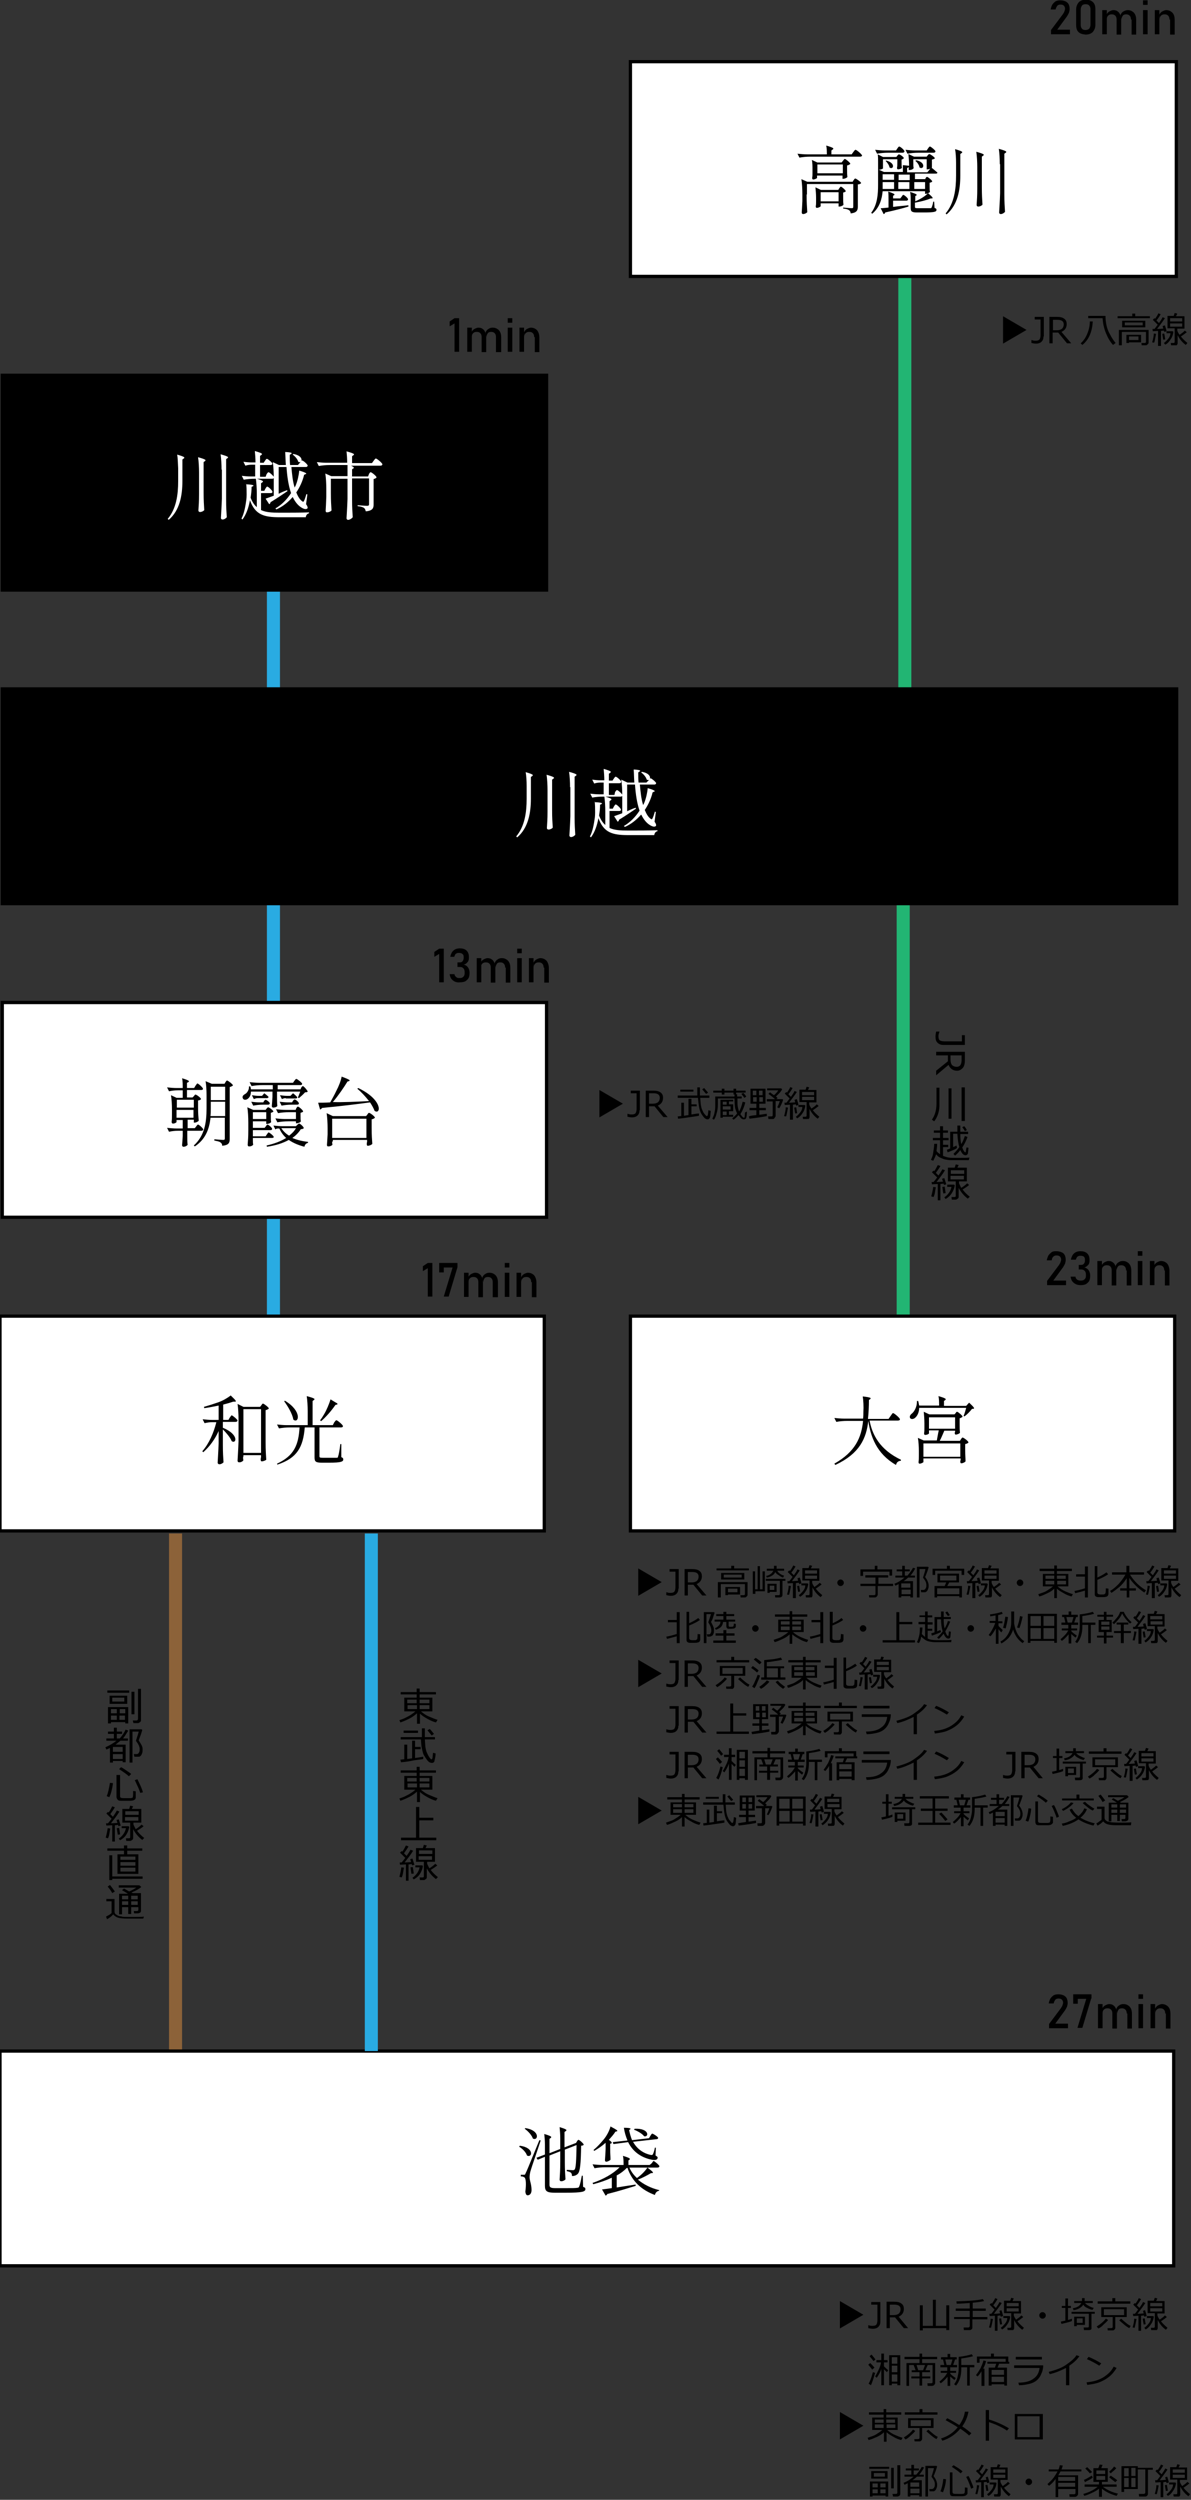 <svg version="1.1" id="レイヤー_1" xmlns="http://www.w3.org/2000/svg" x="0" y="0" viewBox="0 0 365 766" xml:space="preserve"><rect x="0" y="0" width="365" height="766" fill="#333333" stroke="none"/><style>.st1{fill:#fff;stroke:#22b573;stroke-width:4;stroke-miterlimit:10}.st2{fill:#fff;stroke:#000}.st2,.st3,.st4{stroke-miterlimit:10}.st3{fill:#fff;stroke:#29abe2;stroke-width:4}.st4{stroke:#000}.st5{fill:#fff}</style><path fill="#fff" stroke="#8c6239" stroke-width="4" stroke-miterlimit="10" d="M53.8 469.9v209"/><path class="st1" d="M276.8 245.4v188M277.3 78.9v188"/><path class="st2" d="M193.2 18.9h167.3v65.8H193.2z"/><path class="st3" d="M83.8 132.9v331.5"/><path d="M257.4 713.5v-8.4l7.2 4.2-7.2 4.2zM269.8 711.4c0 .7-.2 1.2-.6 1.6-.4.4-1 .6-1.7.6-.4 0-.9-.1-1.4-.2v-.9h.1c.5.2.9.2 1.2.2.5 0 .9-.1 1.1-.3s.4-.7.4-1.4v-4.8H267v-.8h2.8v6zM278.3 713.4H277l-2.7-3.3h-1.6v3.3h-1v-8.1h2.3c1.1 0 1.8.2 2.3.6.5.4.7.9.7 1.6 0 1.1-.5 1.9-1.6 2.4l2.9 3.5zm-5.6-7.2v3.2h1.2c.7 0 1.3-.2 1.6-.5s.5-.7.5-1.3c0-.9-.6-1.4-1.9-1.4h-1.4zM281.9 714v-7.6h.9v6.3h3.1v-8h.9v8h3.2v-6.3h.9v7.6h-.9v-.6h-7.2v.7h-.9zM292.4 710.7v-.7h4.8v-1.9h-4.3v-.7h4.3v-1.7c-1.5.1-2.8.2-4 .2l-.1-.7c3.7-.1 6.4-.3 8.1-.7l.4.6c-.8.2-2 .4-3.5.5v1.8h4v.7h-4v1.9h4.5v.7H298v2.5c0 .3-.1.5-.3.6-.2.2-.5.2-.7.2h-1.6l-.1-.8h1.4c.1 0 .2 0 .3-.1s.2-.2.2-.3v-2.2h-4.8zM303.7 713.3l-.6-.1c.3-1 .5-1.9.5-2.7l.7.1-.3 1.5c-.1.5-.2.9-.3 1.2zm1.2.8v-4.5l-1.6.1-.1-.7h.6c.3-.3.6-.8 1-1.3l-1.5-1.5.5-.5.2.2c.4-.6.8-1.2 1-1.7l.7.3c-.4.7-.8 1.3-1.3 1.9l.8.8c.5-.7.9-1.3 1.1-1.8l.7.3c-.7 1.1-1.5 2.1-2.4 3.3.8 0 1.4-.1 1.9-.1l-.2-.8.6-.2c.2.6.4 1.2.5 1.8l-.7.2c0-.1-.1-.2-.1-.4-.3 0-.6.1-.9.1v4.6h-.8zm1.6-1.8c-.1-.5-.2-1.1-.3-1.8l.6-.1c.1.5.2 1.1.3 1.8l-.6.1zm.6 1.5l-.4-.5c.6-.4 1-.9 1.4-1.4s.6-1.1.6-1.6h-1.2v-.6h1.9l.2.2c-.1.7-.3 1.5-.8 2.2-.5.8-1.1 1.4-1.7 1.7zm2.8.2h-1.1l-.1-.7h.8c.3 0 .4-.1.4-.4v-4.1h-2.2V705h1.9l.3-.9.8.2-.4.8h2.6v3.8h-2.2v.6c.1.4.4.9.7 1.3.7-.5 1.3-.9 1.6-1.3l.6.5c-.4.3-1 .8-1.8 1.3.6.8 1.3 1.4 2 2l-.5.6c-1.1-.8-1.9-1.8-2.5-3v2.5c0 .2-.1.4-.3.6h-.6zm-1.4-7.3h3.7v-1h-3.7v1zm3.7.6h-3.7v1h3.7v-1zM318.5 709.5c0-.3.1-.5.3-.7s.4-.3.7-.3c.3 0 .5.1.7.3s.3.4.3.7c0 .3-.1.5-.3.7s-.4.3-.7.3c-.3 0-.5-.1-.7-.3s-.3-.4-.3-.7zM325.3 712.1l-.2-.7c.5-.1 1-.2 1.4-.3v-3.9h-1.1v-.6h1.1v-2.3h.8v2.3h.9v.6h-.9v3.7c.5-.1.9-.3 1.2-.4v.7c-.3.2-1.4.5-3.2.9zm8.3 1.9h-1.4l-.1-.8h1.2c.3 0 .4-.1.4-.4V709h-5.3v-.6h7.1v.6h-1v4.2c.1.6-.2.8-.9.8zm-1.6-7.8c-.3.5-.7.8-1.2 1.1-.5.3-1.1.5-1.8.6l-.2-.6c.7-.1 1.2-.3 1.7-.6.4-.3.7-.6.9-1h-2.2v-.6h2.4v-.9h.8v.9h2.5v.6h-2.4c.3.3.6.6 1.2.9.5.3 1 .5 1.5.6l-.4.6c-.5-.1-1.1-.3-1.6-.6-.6-.2-1-.6-1.2-1zm-2 6.2v.4h-.8v-2.9h3.3v2.5H330zm1.8-2H330v1.4h1.8v-1.4zM336.6 713.5l-.5-.6c1.3-.8 2.2-1.6 2.8-2.4l.7.4c-.4.5-.8.9-1.4 1.4-.5.6-1.1 1-1.6 1.2zm-.2-7.6v-.7h4.5v-1h.9v1h4.6v.7h-10zm4.5 8.2h-1.4l-.1-.7h1.1c.3 0 .5-.1.5-.4v-3h-3.5v-3h7.8v3h-3.5v3.3c0 .2-.1.4-.3.6s-.4.2-.6.2zm3.6-6.5h-6.2v1.8h6.2v-1.8zm1.6 5.8c-.4-.2-.9-.5-1.6-1.1s-1.2-1-1.5-1.3l.6-.5c.4.4.9.8 1.5 1.3s1.1.8 1.4.9l-.4.7zM347.7 713.3l-.6-.1c.3-1 .5-1.9.5-2.7l.7.1-.3 1.5c-.1.5-.2.9-.3 1.2zm1.2.8v-4.5l-1.6.1-.1-.7h.6c.3-.3.6-.8 1-1.3l-1.5-1.5.5-.5.2.2c.4-.6.8-1.2 1-1.7l.7.3c-.4.7-.8 1.3-1.3 1.9l.8.8c.5-.7.9-1.3 1.1-1.8l.7.3c-.7 1.1-1.5 2.1-2.4 3.3.8 0 1.4-.1 1.9-.1l-.2-.8.6-.2c.2.6.4 1.2.5 1.8l-.7.2c0-.1-.1-.2-.1-.4-.3 0-.6.1-.9.1v4.6h-.8zm1.6-1.8c-.1-.5-.2-1.1-.3-1.8l.6-.1c.1.5.2 1.1.3 1.8l-.6.1zm.6 1.5l-.4-.5c.6-.4 1-.9 1.4-1.4s.6-1.1.6-1.6h-1.2v-.6h1.9l.2.2c-.1.7-.3 1.5-.8 2.2-.5.8-1.1 1.4-1.7 1.7zm2.8.2h-1.1l-.1-.7h.8c.3 0 .4-.1.4-.4v-4.1h-2.2V705h1.9l.3-.9.8.2-.4.8h2.6v3.8h-2.2v.6c.1.4.4.9.7 1.3.7-.5 1.3-.9 1.6-1.3l.6.5c-.4.3-1 .8-1.8 1.3.6.8 1.3 1.4 2 2l-.5.6c-1.1-.8-1.9-1.8-2.5-3v2.5c0 .2-.1.4-.3.6h-.6zm-1.4-7.3h3.7v-1h-3.7v1zm3.7.6h-3.7v1h3.7v-1zM267.3 726.1c-.4-.6-.9-1.1-1.2-1.5l.6-.5c.4.4.8.8 1.3 1.4l-.7.6zm-.4 4.8l-.7-.5c.5-.8.9-1.9 1.3-3.5l.7.2c-.5 1.7-.9 3-1.3 3.8zm.8-7.4c-.2-.3-.6-.8-1.2-1.5l.6-.5c.5.6.9 1.1 1.2 1.5l-.6.5zm1 5.1l-.5-.4c.4-.6.7-1.3 1.1-2.1.4-.8.6-1.5.7-2.2h-1.4v-.7h1.5v-2h.8v2h1.1v.7h-1.1v1.2c.4.4.8.8 1.3 1.2l-.4.6-.9-.9v4.9h-.8v-5c-.3 1-.8 1.8-1.4 2.7zm6.3 2.3v-.5h-1.7v.5h-.8v-9.2h3.4v9.2h-.9zm0-8.6h-1.7v2h1.7v-2zm-1.7 4.6h1.7v-2h-1.7v2zm1.7.7h-1.7v2.2h1.7v-2.2zM281.8 731v-2.2h-2.5v-.6h2.5v-1.3h-2.4v-.6h1.2l-.6-1.6h-1.4v6.4h-.8v-7h4v-1.2h-4.6v-.7h4.6v-1h.8v1h4.6v.7h-4.6v1.2h4v6c0 .3-.1.5-.3.7s-.4.3-.7.3h-1.3l-.1-.8h1.2c.1 0 .2 0 .3-.1s.1-.2.1-.3v-5.2h-1.5l-.7 1.6h1.4v.6h-2.4v1.3h2.5v.6h-2.5v2.2h-.8zm1.7-6.3h-2.6l.5 1.6h1.5l.6-1.6zM288.3 730.3l-.4-.5c.4-.3.8-.7 1.3-1.2s.8-1 1.1-1.5h-2v-.6h2v-1.1h-2.1v-.7h1.2l-.4-1.7h-.6v-.7h2v-1h.8v1h2v.7h-.5l-.6 1.7h1.2v.7h-2.1v1.1h1.8v.6h-1.8v.2c.4.5 1 .9 1.7 1.4l-.4.6c-.5-.4-1-.8-1.3-1.1v2.9h-.8v-2.8c-.8.9-1.5 1.6-2.1 2zm1.4-7.3l.4 1.7h1.3l.5-1.7h-2.2zm6.7 8v-5.6h-1.8v.5c0 2.1-.5 3.8-1.6 5.1l-.6-.4c.4-.5.8-1.2 1-2 .2-.8.4-1.7.4-2.6v-3.8c1.8-.2 3.1-.5 4-.8l.4.6c-1 .3-2.2.5-3.6.7v2h4v.7h-1.4v5.6h-.8zM300.8 731.1v-4.5c-.4.7-.8 1.2-1.2 1.6l-.5-.4c.5-.6.9-1.3 1.4-2.1.4-.9.7-1.6.9-2.4l.8.2c-.2.8-.5 1.6-.9 2.3h.4v5.3h-.9zm6.9-.5h-3.8v.4h-.9v-5.5h1.9l.4-1.2h-2.7v-.6h5.6v-.9h-8v1.2h-.8v-1.9h4.3v-.9h.9v.9h4.4v1.6h.3v.6h-3.1l-.5 1.2h2.9v5.5h-.8v-.4zm0-2.9v-1.5h-3.8v1.5h3.8zm-3.8 2.2h3.8v-1.6h-3.8v1.6zM319.7 724.9c0 .6-.1 1.1-.2 1.5-.1.4-.3.8-.6 1.5-.3.6-.8 1.2-1.3 1.6s-1.3.8-2.2 1c-.9.2-1.9.4-3.1.4l-.2-.8c2 0 3.6-.4 4.6-1.2 1.1-.7 1.7-1.8 1.9-3.3h-7.8v-.8h8.9zm-.4-1.9h-8v-.8h8v.8zM327.7 730.9h-1v-5.3c-1.6.8-3.2 1.5-5 1.9l-.3-.7c2.3-.6 4.2-1.3 5.5-2.3 1.3-.9 2.4-1.8 3-2.8l.9.3c-.7 1-1.7 2-3.1 2.9v6zM342.2 725.6c-.6 1-1.4 2-2.3 2.7-1 .8-2 1.3-3 1.7-1 .4-2.3.6-3.7.8l-.2-.8c1.2-.1 2.2-.3 3.1-.6s1.7-.7 2.3-1.1c.6-.4 1.2-.9 1.6-1.3.4-.4.9-1 1.3-1.8l.9.4zm-4.7-1.4l-.6.7c-1.3-.8-2.6-1.5-3.8-2l.5-.7c1.3.5 2.6 1.2 3.9 2zM257.4 747.5v-8.4l7.2 4.2-7.2 4.2zM266.2 747.7l-.3-.7c.6-.2 1.1-.4 1.7-.6s1.1-.6 1.6-.9 1-.7 1.2-.9h-3.1v-3.8h3.5v-.9h-4.5v-.7h4.5v-1h.8v1h4.6v.7h-4.6v.9h3.5v3.8h-3.2c.7.6 1.4 1.1 2.3 1.5s1.7.7 2.4.9l-.4.7c-.8-.2-1.6-.5-2.4-1-.9-.5-1.6-.9-2.1-1.4v2.9h-.8v-2.9c-.5.5-1.2 1-2.1 1.4s-1.8.8-2.6 1zm1.9-5.3h2.7v-1h-2.7v1zm2.7.5h-2.7v1.1h2.7v-1.1zm.8-.5h2.7v-1h-2.7v1zm2.8.5h-2.7v1.1h2.7v-1.1zM277.5 747.5l-.5-.6c1.3-.8 2.2-1.6 2.8-2.4l.7.4c-.4.5-.8.9-1.4 1.4-.6.6-1.1 1-1.6 1.2zm-.2-7.6v-.7h4.5v-1h.9v1h4.6v.7h-10zm4.4 8.2h-1.4l-.1-.7h1.1c.3 0 .5-.1.5-.4v-3h-3.5v-3h7.8v3h-3.5v3.3c0 .2-.1.4-.3.6s-.3.2-.6.2zm3.6-6.5h-6.2v1.8h6.2v-1.8zm1.7 5.8c-.4-.2-.9-.5-1.6-1.1s-1.2-1-1.5-1.3l.6-.5c.4.4.9.8 1.5 1.3s1.1.8 1.4.9l-.4.7zM296.8 739c-.3 1.6-.9 3.1-1.9 4.5 1.1.7 2 1.5 2.8 2.1l-.7.7c-.5-.5-1.4-1.2-2.7-2.1-1.5 1.8-3.3 3-5.5 3.7l-.4-.7c2-.6 3.7-1.7 5.1-3.4-.8-.6-2.1-1.3-3.7-2.2l.5-.6c1.4.7 2.7 1.5 3.7 2.1.9-1.3 1.5-2.6 1.7-4.1h1.1zM309.2 744.1l-.6.7c-.7-.5-1.6-1-2.7-1.5-1-.5-2-.8-2.8-1.1v5.7h-1v-9.4h1v2.9c2.3.7 4.3 1.6 6.1 2.7zM319.5 747.5H311v-7.8h8.6v7.8zm-.9-.7v-6.4h-6.8v6.4h6.8zM266.4 756.5v-.6h6.1v.6h-6.1zm5 8.2h-4v.3h-.8v-4.6h5.6v4.6h-.8v-.3zm-4.4-5.2v-2.3h5v2.3h-5zm2 1.5h-1.6v1.2h1.6V761zm-1.6 3h1.6v-1.2h-1.6v1.2zm3.8-6.2h-3.4v1.1h3.4v-1.1zm.2 4.4V761h-1.6v1.2h1.6zm-1.6 1.8h1.6v-1.2h-1.6v1.2zm3.3-1.5v-6.3h.8v6.3h-.8zm1.9 2.5h-1.3l-.2-.8h1c.3 0 .5-.1.5-.4v-8.4h.9v8.8c0 .2-.1.4-.3.6-.2.1-.4.2-.6.2zM281.7 764.6H279v.4h-.8v-4.1c-.3.2-.6.3-1 .5l-.3-.6c1.1-.4 2.2-1.1 3.1-1.9h-2.8v-.6h2.1V757h-1.7v-.6h1.7v-1.1h.8v1.1h1.5v.6H280v1.3h.8c.7-.8 1.3-1.6 1.7-2.4l.7.2c-.5.9-1 1.7-1.5 2.2h1.4v.6H281c-.4.4-.9.8-1.4 1.1h2.9v5h-.8v-.4zm0-2.6v-1.3H279v1.3h2.7zm-2.7 2h2.8v-1.4H279v1.4zm5.9-.6l-.1-.7h.9c.1 0 .2-.1.4-.2.1-.1.2-.3.3-.5.1-.2.1-.5.1-.8 0-.7-.3-1.4-1-2.2v-.1-.1c.5-1.5.7-2.3.7-2.5h-1.8v8.7h-.8v-9.4h3.4l.2.2c-.1.2-.2.7-.5 1.5-.3.7-.4 1.2-.6 1.4.4.6.7 1 .8 1.4.2.3.2.7.3 1v.1c0 .4 0 .7-.1 1-.1.3-.2.5-.3.7s-.3.3-.4.4c-.1.1-.3.1-.4.1h-1.1zM289 763.7l-.8-.3c.4-.8.7-2.1.9-3.8l.8.1c0 .5-.1 1.3-.3 2.1s-.5 1.6-.6 1.9zm2.1-6.1h.8v6c0 .2.1.4.3.5.2.1.7.1 1.5.1h1.1c.3 0 .5-.1.6-.1.1-.1.2-.1.2-.2s.1-.3.1-.7v-1l.8.1v1.6c0 .2 0 .3-.1.4l-.3.3c-.1.1-.2.1-.4.2-.1 0-.4.1-.8.1h-2.7c-.5 0-.8-.1-.9-.3s-.2-.4-.2-.7v-6.3zm3.3.3c-.4-.4-1.3-1.1-2.7-2l.5-.5c.4.2.8.5 1.5.9.6.4 1.1.8 1.3 1l-.6.6zm3.2 4.7c-.1-.5-.4-1.1-.7-1.9-.3-.8-.6-1.3-.8-1.7l.7-.3c.3.5.6 1.1.9 1.9s.6 1.3.6 1.7l-.7.3zM299.5 764.3l-.6-.1c.3-1 .5-1.9.5-2.7l.7.1-.3 1.5c-.1.5-.2.9-.3 1.2zm1.2.8v-4.5l-1.6.1-.1-.7h.6c.3-.3.6-.8 1-1.3l-1.5-1.5.5-.5.2.2c.4-.6.8-1.2 1-1.7l.7.3c-.4.7-.8 1.3-1.3 1.9l.8.8c.5-.7.9-1.3 1.1-1.8l.7.3c-.7 1.1-1.5 2.1-2.4 3.3.8 0 1.4-.1 1.9-.1l-.2-.8.6-.2c.2.6.4 1.2.5 1.8l-.7.2c0-.1-.1-.2-.1-.4-.3 0-.6.1-.9.1v4.6h-.8zm1.6-1.8c-.1-.5-.2-1.1-.3-1.8l.6-.1c.1.5.2 1.1.3 1.8l-.6.1zm.6 1.5l-.4-.5c.6-.4 1-.9 1.4-1.4s.6-1.1.6-1.6h-1.2v-.6h1.9l.2.2c-.1.7-.3 1.5-.8 2.2-.5.8-1 1.4-1.7 1.7zm2.9.2h-1.1l-.1-.7h.8c.3 0 .4-.1.4-.4v-4.1h-2.2V756h1.9l.3-.9.8.2-.4.8h2.6v3.8h-2.2v.6c.1.4.4.9.7 1.3.7-.5 1.3-.9 1.6-1.3l.6.5c-.4.3-1 .8-1.8 1.3.6.8 1.3 1.4 2 2l-.5.6c-1.1-.8-1.9-1.8-2.5-3v2.5c0 .2-.1.4-.3.6h-.6zm-1.4-7.3h3.7v-1h-3.7v1zm3.7.6h-3.7v1h3.7v-1zM314.3 760.5c0-.3.1-.5.3-.7s.4-.3.7-.3c.3 0 .5.1.7.3s.3.4.3.7c0 .3-.1.5-.3.7s-.4.3-.7.3c-.3 0-.5-.1-.7-.3s-.3-.4-.3-.7zM329.5 762.7h-5.2v2.5h-.8v-5.6c-.6.9-1.3 1.6-2 2.1l-.5-.5c.5-.5 1.1-1 1.6-1.6.5-.6 1-1.4 1.5-2.3h-2.7v-.6h3c.2-.4.3-.9.4-1.3l.9.1c-.1.4-.2.8-.4 1.2h6.1v.6H325c-.2.4-.4.8-.7 1.2h6.1v5.7c0 .2-.1.4-.3.6-.2.2-.4.3-.7.3h-1.6l-.1-.8h1.4c.3 0 .5-.1.5-.4v-1.2zm0-2.5V759h-5.2v1.2h5.2zm-5.2 1.8h5.2v-1.2h-5.2v1.2zM332.3 764.8l-.3-.6c1.8-.5 3.2-1.2 4.4-2.2h-4v-.7h4.4v-.8h-1.7v-4.2h1.5c.2-.5.3-.8.4-1.1l.9.1c-.1.3-.3.7-.4 1h2v4.2h-1.8v.8h4.5v.7H338c1.3 1 2.8 1.7 4.6 2.1l-.4.7c-1.8-.5-3.3-1.2-4.5-2.2v2.5h-.9v-2.5c-.6.5-1.3.9-2.2 1.3-.8.4-1.6.7-2.3.9zm.2-4.2l-.3-.7c.8-.3 1.5-.8 2.4-1.3l.3.6c-.2.1-.5.4-1.1.7s-1 .5-1.3.7zm1.5-2.7c-.3-.4-.8-.9-1.4-1.5l.6-.4 1.5 1.5-.7.4zm2 .2h2.7V757H336v1.1zm2.7.6H336v1.2h2.7v-1.2zm3.1 1.9l-1.9-1.5.5-.5c.9.6 1.5 1 2 1.4l-.6.6zm-1.4-2.7l-.5-.5c.8-.7 1.3-1.2 1.5-1.6l.7.5c-.2.2-.4.5-.8.8-.4.3-.7.6-.9.8zM344.5 762.8v.8h-.8v-7.9h5v.5h4.6v.6h-1.5v7.4c0 .2-.1.4-.3.6s-.4.2-.7.2h-1.7l-.1-.8h1.4c.1 0 .3 0 .4-.1.1-.1.2-.2.2-.3v-7.1h-2.3v6h-4.2zm1.4-4v-2.5h-1.4v2.5h1.4zm0 3.3v-2.8h-1.4v2.8h1.4zm.8-5.9v2.5h1.3v-2.5h-1.3zm0 3.1v2.8h1.3v-2.8h-1.3zM354.5 764.3l-.6-.1c.3-1 .5-1.9.5-2.7l.7.1-.3 1.5c-.1.5-.2.9-.3 1.2zm1.2.8v-4.5l-1.6.1-.1-.7h.6c.3-.3.6-.8 1-1.3l-1.5-1.5.5-.5.2.2c.4-.6.8-1.2 1-1.7l.7.3c-.4.7-.8 1.3-1.3 1.9l.8.8c.5-.7.9-1.3 1.1-1.8l.7.3c-.7 1.1-1.5 2.1-2.4 3.3.8 0 1.4-.1 1.9-.1l-.2-.8.6-.2c.2.6.4 1.2.5 1.8l-.7.2c0-.1-.1-.2-.1-.4-.3 0-.6.1-.9.1v4.6h-.8zm1.6-1.8c-.1-.5-.2-1.1-.3-1.8l.6-.1c.1.5.2 1.1.3 1.8l-.6.1zm.6 1.5l-.4-.5c.6-.4 1-.9 1.4-1.4s.6-1.1.6-1.6h-1.2v-.6h1.9l.2.2c-.1.7-.3 1.5-.8 2.2-.5.8-1 1.4-1.7 1.7zm2.9.2h-1.1l-.1-.7h.8c.3 0 .4-.1.4-.4v-4.1h-2.2V756h1.9l.3-.9.8.2-.4.8h2.6v3.8h-2.2v.6c.1.4.4.9.7 1.3.7-.5 1.3-.9 1.6-1.3l.6.5c-.4.3-1 .8-1.8 1.3.6.8 1.3 1.4 2 2l-.5.6c-1.1-.8-1.9-1.8-2.5-3v2.5c0 .2-.1.4-.3.6h-.6zm-1.4-7.3h3.7v-1h-3.7v1zm3.7.6h-3.7v1h3.7v-1z"/><g><path d="M132.5 397.3h-1.4v-8.7l-1.5.9V388l1.5-1h1.4v10.3zM140.2 388.3l-2.7 9H136l2.7-8.9H136v1.5h-1.4V387h5.6v1.3zM142.2 390h1.4v7.4h-1.4V390zm4.4 2.9c0-.5-.1-.9-.4-1.2-.3-.3-.6-.4-1.1-.4-.5 0-.8.1-1.1.4s-.4.6-.4 1.1l-.1-1.4c.2-.4.5-.8.9-1 .4-.2.8-.4 1.2-.4.5 0 1 .1 1.3.4.4.2.6.6.8 1s.3 1 .3 1.6v4.5h-1.4v-4.6zm4.4 0c0-.5-.1-.9-.4-1.2-.3-.3-.6-.4-1.1-.4-.4 0-.8.1-1 .4s-.4.7-.4 1.2l-.3-1.4c.2-.5.5-.9.9-1.1.4-.3.8-.4 1.3-.4s1 .1 1.4.4c.4.2.7.6.9 1 .2.4.3 1 .3 1.6v4.5H151v-4.6zM154.7 387h1.4v1.4h-1.4V387zm0 3h1.4v7.4h-1.4V390zM158.3 390h1.4v7.4h-1.4V390zm4.5 2.9c0-.5-.1-.9-.4-1.2-.3-.3-.6-.4-1.1-.4-.5 0-.8.1-1.1.4s-.4.6-.4 1.1l-.1-1.4c.2-.4.5-.8.9-1 .4-.2.8-.4 1.2-.4.8 0 1.4.3 1.9.8.4.5.7 1.3.7 2.2v4.5H163v-4.6z"/></g><g><path d="M136 301h-1.4v-8.7l-1.5.9v-1.5l1.5-1h1.4V301zM139.4 300.8c-.4-.2-.8-.5-1.1-.9-.3-.4-.4-.9-.5-1.4h1.5c0 .3.1.5.3.7s.3.3.5.4c.2.1.5.1.8.1.5 0 .8-.1 1.1-.4.3-.3.4-.6.4-1.1v-.3c0-.5-.1-.9-.4-1.2-.3-.3-.6-.4-1.1-.4h-.7v-1.4h.7c.4 0 .7-.1.9-.4s.3-.6.3-1v-.3c0-.4-.1-.7-.4-.9-.2-.2-.6-.3-1-.3-.2 0-.5 0-.7.1-.2.1-.4.2-.5.4-.1.2-.2.4-.3.7H138c.1-.6.3-1 .5-1.4.3-.4.6-.7 1-.9.4-.2.9-.3 1.4-.3.9 0 1.6.2 2.1.7.5.5.7 1.1.7 2v.2c0 .5-.1 1-.4 1.3-.3.4-.7.7-1.2.8.6.1 1 .4 1.3.8.3.4.5 1 .5 1.6v.2c0 .6-.1 1.1-.3 1.5s-.6.7-1 1c-.4.2-1 .3-1.6.3-.6.1-1.1 0-1.6-.2zM146.1 293.6h1.4v7.4h-1.4v-7.4zm4.3 2.9c0-.5-.1-.9-.4-1.2-.3-.3-.6-.4-1.1-.4-.5 0-.8.1-1.1.4s-.4.6-.4 1.1l-.1-1.4c.2-.4.5-.8.9-1 .4-.2.8-.4 1.2-.4.5 0 1 .1 1.3.4.4.2.6.6.8 1s.3 1 .3 1.6v4.5h-1.4v-4.6zm4.4 0c0-.5-.1-.9-.4-1.2-.3-.3-.6-.4-1.1-.4-.4 0-.8.1-1 .4s-.4.7-.4 1.2l-.3-1.4c.2-.5.5-.9.9-1.1.4-.3.8-.4 1.3-.4s1 .1 1.4.4c.4.2.7.6.9 1 .2.4.3 1 .3 1.6v4.5H155v-4.6zM158.5 290.7h1.4v1.4h-1.4v-1.4zm0 2.9h1.4v7.4h-1.4v-7.4zM162.1 293.6h1.4v7.4h-1.4v-7.4zm4.5 2.9c0-.5-.1-.9-.4-1.2-.3-.3-.6-.4-1.1-.4-.5 0-.8.1-1.1.4s-.4.6-.4 1.1l-.1-1.4c.2-.4.5-.8.9-1 .4-.2.8-.4 1.2-.4.8 0 1.4.3 1.9.8.4.5.7 1.3.7 2.2v4.5h-1.4v-4.6z"/></g><g><path d="M322.1 9.2l3.6-4.8c.2-.3.4-.6.5-.9s.2-.6.2-.8c0-.4-.1-.7-.4-1-.2-.2-.6-.3-1-.3s-.8.1-1 .4-.4.6-.5 1.1H322c.1-.6.3-1.1.5-1.5.3-.4.6-.7 1-1 .4-.2.9-.3 1.4-.3.6 0 1.1.1 1.6.3.4.2.8.5 1 .9.2.4.3.9.3 1.5 0 .4-.1.7-.2 1.1-.2.4-.4.8-.6 1.1l-3 4.1h3.9v1.4h-5.8V9.2zM330.5 9.8c-.5-.5-.7-1.2-.7-2.2V2.9c0-.9.3-1.6.8-2.2.5-.5 1.2-.8 2.2-.8 1 0 1.7.3 2.2.8.5.5.7 1.2.7 2.2v4.7c0 .9-.3 1.6-.8 2.2-.5.5-1.2.8-2.2.8-1-.1-1.7-.3-2.2-.8zm3.3-1c.2-.3.4-.7.4-1.2V2.9c0-.5-.1-.9-.4-1.2-.2-.3-.6-.4-1.1-.4s-.9.1-1.1.4c-.2.3-.4.7-.4 1.2v4.7c0 .5.1.9.4 1.2.2.3.6.4 1.1.4.5 0 .9-.2 1.1-.4zM337.8 3.1h1.4v7.4h-1.4V3.1zm4.4 2.9c0-.5-.1-.9-.4-1.2-.3-.3-.6-.4-1.1-.4-.5 0-.8.1-1.1.4-.3.3-.4.6-.4 1.1l-.1-1.4c.2-.4.5-.8.9-1s.8-.4 1.2-.4c.5 0 1 .1 1.3.4.4.2.6.6.8 1 .2.4.3 1 .3 1.6v4.5h-1.4V6zm4.4 0c0-.5-.1-.9-.4-1.2-.3-.3-.6-.4-1.1-.4-.4 0-.8.1-1 .4s-.4.7-.4 1.2l-.3-1.4c.2-.5.5-.9.9-1.1s.8-.4 1.3-.4 1 .1 1.4.4c.4.2.7.6.9 1 .2.4.3 1 .3 1.6v4.5h-1.4V6zM350.3.1h1.4v1.4h-1.4V.1zm0 3h1.4v7.4h-1.4V3.1zM353.9 3.1h1.4v7.4h-1.4V3.1zm4.5 2.9c0-.5-.1-.9-.4-1.2-.3-.3-.6-.4-1.1-.4-.5 0-.8.1-1.1.4-.3.3-.4.6-.4 1.1l-.1-1.4c.2-.4.5-.8.9-1s.8-.4 1.2-.4c.8 0 1.4.3 1.9.8s.7 1.3.7 2.2v4.5h-1.4V6z"/></g><g><path d="M140.7 107.8h-1.4v-8.7l-1.5.9v-1.5l1.5-1h1.4v10.3zM143.2 100.4h1.4v7.4h-1.4v-7.4zm4.4 2.9c0-.5-.1-.9-.4-1.2-.3-.3-.6-.4-1.1-.4-.5 0-.8.1-1.1.4s-.4.6-.4 1.1l-.1-1.4c.2-.4.5-.8.9-1s.8-.4 1.2-.4c.5 0 1 .1 1.3.4.4.2.6.6.8 1s.3 1 .3 1.6v4.5h-1.4v-4.6zm4.4 0c0-.5-.1-.9-.4-1.2-.3-.3-.6-.4-1.1-.4-.4 0-.8.1-1 .4s-.4.7-.4 1.2l-.3-1.4c.2-.5.5-.9.9-1.1.4-.3.8-.4 1.3-.4s1 .1 1.4.4c.4.2.7.6.9 1 .2.4.3 1 .3 1.6v4.5H152v-4.6zM155.6 97.5h1.4v1.4h-1.4v-1.4zm0 2.9h1.4v7.4h-1.4v-7.4zM159.2 100.4h1.4v7.4h-1.4v-7.4zm4.5 2.9c0-.5-.1-.9-.4-1.2-.3-.3-.6-.4-1.1-.4-.5 0-.8.1-1.1.4s-.4.6-.4 1.1l-.1-1.4c.2-.4.5-.8.9-1s.8-.4 1.2-.4c.8 0 1.4.3 1.9.8.4.5.7 1.3.7 2.2v4.5h-1.4v-4.6z"/></g><g><path d="M321.5 620.2l3.6-4.8c.2-.3.4-.6.5-.9s.2-.6.2-.8c0-.4-.1-.7-.4-1-.2-.2-.6-.3-1-.3s-.8.1-1 .4-.4.6-.5 1.1h-1.5c.1-.6.3-1.1.5-1.5.3-.4.6-.7 1-1 .4-.2.9-.3 1.4-.3.6 0 1.1.1 1.6.3.4.2.8.5 1 .9.2.4.3.9.3 1.5 0 .4-.1.7-.2 1.1-.2.4-.4.8-.6 1.1l-3 4.1h3.9v1.4h-5.8v-1.3zM334.4 612.4l-2.7 9h-1.5l2.7-8.9h-2.6v1.5h-1.4v-2.9h5.6v1.3zM336.5 614.1h1.4v7.4h-1.4v-7.4zm4.4 2.9c0-.5-.1-.9-.4-1.2-.3-.3-.6-.4-1.1-.4-.5 0-.8.1-1.1.4-.3.3-.4.6-.4 1.1l-.1-1.4c.2-.4.5-.8.9-1 .4-.2.8-.4 1.2-.4.5 0 1 .1 1.3.4.4.2.6.6.8 1 .2.4.3 1 .3 1.6v4.5h-1.4V617zm4.4 0c0-.5-.1-.9-.4-1.2-.3-.3-.6-.4-1.1-.4-.4 0-.8.1-1 .4s-.4.7-.4 1.2l-.3-1.4c.2-.5.5-.9.9-1.1.4-.3.8-.4 1.3-.4s1 .1 1.4.4c.4.2.7.6.9 1 .2.4.3 1 .3 1.6v4.5h-1.4V617zM348.9 611.1h1.4v1.4h-1.4v-1.4zm0 3h1.4v7.4h-1.4v-7.4zM352.6 614.1h1.4v7.4h-1.4v-7.4zm4.5 2.9c0-.5-.1-.9-.4-1.2-.3-.3-.6-.4-1.1-.4-.5 0-.8.1-1.1.4-.3.3-.4.6-.4 1.1l-.1-1.4c.2-.4.5-.8.9-1 .4-.2.8-.4 1.2-.4.8 0 1.4.3 1.9.8s.7 1.3.7 2.2v4.5h-1.4V617z"/></g><path class="st4" d="M.7 115h166.8v65.8H.7zM.7 211.1h359.9v65.8H.7z"/><g><path class="st5" d="M161.1 236.6c2.4.7 2.4.9 2 1.2l-.4.3v6.6c0 4.4-.8 9-4.2 11.9l-.3-.3c2.6-3.1 3.2-7.3 3.2-11.6v-3.9c0-1.4-.1-3.1-.3-4.2zm6.7 5.5c0-1.5-.1-3.4-.3-4.7 2.5.7 2.5.9 2.1 1.2l-.4.3v9.3c0 2.7.1 3.6.2 5.4-.2.3-.8.6-1.3.6-.3 0-.5-.2-.5-.5.1-1.7.2-2.5.2-5.1v-6.5zm6.9-.9c0-1.5-.1-3.4-.3-4.7 2.5.7 2.5.9 2.1 1.2l-.4.3v12.4c0 2.7.1 3.6.2 5.4-.2.3-.8.7-1.3.7-.3 0-.5-.2-.5-.5.1-2 .2-3 .3-5.9v-8.9zM188.1 247.2c.2-.3.4-.7.6-.7.3 0 1.6 1.2 1.6 1.6 0 .3-.2.4-.5.4h-3v5.2c1.5.7 3.3.8 5.8.8 2.1 0 6.8 0 8.9-.1v.3c-.6.1-.9.6-1 1.2h-8c-4.9 0-7.5-.8-9.1-5.2-.4 2.2-1.1 4.3-2.3 5.9l-.3-.3c.8-1.5 1.2-3.6 1.5-5.8.2-1.5 0-5.9-.1-4.7 2.5.1 2.5.4 2.1.6l-.4.2c0 1-.1 2.1-.3 3.3.5 1.3 1.1 2.2 1.9 2.9v-4.1c0-1.6-.1-3.4-.3-4.7 2.4.7 2.4.9 2 1.2l-.4.3v2.3h1l.3-.6zm.4-4.5c.2-.3.4-.6.6-.6.3 0 1.7 1.3 1.7 1.6-.1.3-.3.4-.6.4h-5.3c-1.2 0-2.3.1-3.4.3l-.6-1.2c.9.1 1.8.2 2.8.2h1.3v-3.6h-1c-.7 0-1.3.1-1.9.3l-.6-1.2c.8.1 1.6.2 2.5.2h1.2c0-1.1-.1-2.6-.2-3.5 2.4.7 2.4.9 2 1.2l-.4.3v2.1h1.1l.4-.6c.2-.3.4-.6.6-.6.3 0 1.7 1.2 1.7 1.6-.1.3-.3.4-.6.4h-3.2v3.6h1.7l.2-.9zm10.3-3.6c.2-.3.4-.6.6-.6.3 0 1.7 1.2 1.7 1.5-.1.3-.3.4-.5.4h-4.5c.2 2.2.4 4.4 1 6.3l.3-.6c.6-1.4 1-3.3 1.1-4.6 2.4.7 2.4 1 1.9 1.1l-.4.2c-.5 2.1-1.4 3.9-2.4 5.4.5 1.2 1 2.1 1.8 2.7.3.2.4.2.5 0 .3-.5.6-1.5.8-2.2l.3.1-.4 3c.4.5.6 1.1.4 1.3-.5.5-1.5 0-2.3-.6-.9-.7-1.6-1.7-2.2-2.9-1.4 1.6-3 2.9-5 3.8l-.3-.3c1.9-1.1 3.5-2.7 4.8-4.7-.8-2.3-1.2-5.1-1.4-8h-2.4v8.2c.8-.4 1.7-.8 2.6-1.1l.1.3c-1.2.8-2.9 2-5.2 3.4 0 .3-.2.5-.4.6l-1.1-1.7c.6-.2 1.4-.5 2.5-.9v-5.6c0-1.5-.1-3.4-.3-4.7l1.9.9h2.1c-.1-1.4-.1-2.7-.2-4 2.2.1 2.2.4 1.8.6l-.4.3c0 1 0 2.1.1 3.1h2.4l.7-.7zm-2.1-2.6c3.5.6 2.7 3.1 1.5 2.4-.2-.8-1-1.7-1.7-2.2l.2-.2z"/></g><g><path class="st5" d="M54.3 139.3c2.4.7 2.4.9 2 1.2l-.4.3v6.6c0 4.4-.8 9-4.2 11.9l-.3-.3c2.6-3.1 3.2-7.3 3.2-11.6v-3.9c-.1-1.5-.1-3.1-.3-4.2zm6.7 5.5c0-1.5-.1-3.4-.3-4.7 2.5.7 2.5.9 2.1 1.2l-.4.3v9.3c0 2.7.1 3.6.2 5.4-.2.3-.8.6-1.3.6-.3 0-.5-.2-.5-.5.1-1.7.2-2.5.2-5.1v-6.5zm6.9-.9c0-1.5-.1-3.4-.3-4.7 2.5.7 2.5.9 2.1 1.2l-.4.3v12.4c0 2.7.1 3.6.2 5.4-.2.3-.8.7-1.3.7-.3 0-.5-.2-.5-.5.1-2 .2-3 .3-5.9v-8.9zM81.3 149.8c.2-.3.4-.7.6-.7.3 0 1.6 1.2 1.6 1.6 0 .3-.2.4-.5.4h-3v5.2c1.5.7 3.3.8 5.8.8 2.1 0 6.8 0 8.9-.1v.3c-.6.1-.9.6-1 1.2h-8c-4.9 0-7.5-.8-9.1-5.2-.4 2.2-1.1 4.3-2.3 5.9l-.3-.3c.8-1.5 1.2-3.6 1.5-5.8.2-1.5 0-5.9-.1-4.7 2.5.1 2.5.4 2.1.6l-.4.2c0 1-.1 2.1-.3 3.3.5 1.3 1.1 2.2 1.9 2.9v-4.1c0-1.5-.1-3.4-.3-4.7 2.4.7 2.4.9 2 1.2l-.4.3v2.3h1l.3-.6zm.4-4.5c.2-.3.4-.6.6-.6.3 0 1.7 1.3 1.7 1.6-.1.3-.3.4-.6.4h-5.3c-1.2 0-2.3.1-3.4.3l-.6-1.2c.9.1 1.8.2 2.8.2h1.3v-3.6h-1.1c-.7 0-1.3.1-1.9.3l-.6-1.2c.8.1 1.6.2 2.5.2h1.2c0-1.1-.1-2.6-.2-3.5 2.4.7 2.4.9 2 1.2l-.4.3v2.1h1.1l.4-.6c.2-.3.4-.6.6-.6.3 0 1.7 1.2 1.7 1.5-.1.3-.3.4-.6.4h-3.2v3.6h1.7l.3-.8zm10.3-3.6c.2-.3.4-.6.6-.6.3 0 1.7 1.2 1.7 1.6-.1.3-.3.4-.5.4h-4.5c.2 2.2.4 4.4 1 6.3l.3-.6c.6-1.4 1-3.3 1.1-4.6 2.4.7 2.4 1 1.9 1.1l-.4.2c-.5 2.1-1.4 3.9-2.4 5.4.5 1.2 1 2.1 1.8 2.7.3.2.4.2.5 0 .3-.5.6-1.5.8-2.2l.3.1-.4 3c.4.5.6 1.1.4 1.3-.5.5-1.5 0-2.3-.6-.9-.7-1.6-1.7-2.2-2.9-1.4 1.6-3 2.9-5 3.8l-.3-.3c1.9-1.1 3.5-2.7 4.8-4.7-.8-2.3-1.2-5.1-1.4-8h-2.4v8.2c.8-.4 1.7-.8 2.6-1.1l.1.3c-1.2.8-2.9 2-5.2 3.4 0 .3-.2.5-.4.6l-1.1-1.7c.6-.2 1.4-.5 2.5-.9v-5.6c0-1.6-.1-3.4-.3-4.7l1.9.9h2.1c-.1-1.4-.1-2.7-.2-4 2.2.1 2.2.4 1.8.6l-.4.3c0 1 0 2.1.1 3.1h2.4l.7-.8zm-2.1-2.6c3.5.6 2.7 3.1 1.5 2.4-.2-.8-1-1.7-1.7-2.2l.2-.2zM113.1 145.2c.2-.3.3-.5.5-.5.3 0 1.8 1.2 1.8 1.6-.1.2-.5.4-.9.5v7.8c0 1.1-.3 1.9-2.4 2.1-.1-.4-.2-.8-.5-1-.3-.3-1-.5-2-.6v-.3s2.3.2 2.9.2c.4 0 .6-.1.6-.5v-7.9h-5.2v6.5c0 2.7.1 3.6.2 5.4-.2.3-.9.8-1.4.8-.3 0-.5-.2-.5-.5.1-2 .2-3 .3-5.9v-6.2h-5.1v4.3c0 2.7.1 3.6.2 5.4-.2.3-.8.6-1.4.6-.3 0-.4-.2-.4-.5.1-1.4.1-2.1.2-4.3v-2.4c0-1.5-.1-3.4-.3-4.7l1.8.8h5v-3.4h-5.4c-1.2 0-2.3.1-3.4.3l-.6-1.2c1 .1 2 .2 3 .2h6.3c0-1.2-.1-2.6-.2-3.5 2.5.7 2.5.9 2.1 1.2l-.4.3v2.1h6.1l.5-.7c.3-.4.5-.7.7-.7.3 0 2 1.4 2 1.8-.1.3-.3.4-.6.4h-9c1 .5 1 .7.6.9l-.3.2v2.2h4.9l.3-.8z"/></g><g><path d="M261 47.3l.5-.7c.3-.4.5-.7.7-.7.3 0 2 1.4 2 1.8-.1.2-.3.3-.6.3h-15.2c-1.2 0-2.3.1-3.4.3l-.6-1.2c1 .1 2 .2 3 .2h6c0-.9 0-1.9-.2-2.7 2.4.7 2.4.9 2 1.2l-.4.3v1.2h6.2zm-13.8 12.3c0 2.7.1 3.6.2 5.4-.2.3-.8.6-1.3.6-.2 0-.4-.2-.4-.5.1-1.2.1-1.8.2-3.5v-2c0-1.6-.1-3.4-.3-4.7l1.8.8h13.9l.3-.5c.2-.2.3-.5.5-.5.3 0 1.8 1.1 1.8 1.4-.1.2-.5.4-1 .4v6.8c0 1.1-.3 1.9-2.2 2.1 0-.4-.2-.8-.5-1-.3-.2-.8-.4-1.8-.5v-.3s2.1.2 2.6.2c.4 0 .5-.1.5-.5v-6.9h-14.2v3.2zm11.2-10.4c.2-.3.4-.5.5-.5.3 0 1.7 1.2 1.7 1.5-.2.2-.5.4-1 .5v1.2c0 1.2 0 1.6.1 2.3-.1.3-.9.6-1.3.6h-.2v-1h-7.8v.7c0 .1-.6.5-1.2.5-.2 0-.3-.2-.3-.5.1-.5.1-.7.1-1.5v-1c0-1 0-2.2-.2-3l1.7.8h7.4l.5-.6zm-1.2 8.5c.2-.2.3-.5.5-.5.3 0 1.5 1.1 1.5 1.4-.1.2-.4.3-.8.4v1.3c0 1.3 0 1.7.1 2.4-.1.3-.8.6-1.3.6h-.2v-1h-5.5v.9c0 .1-.6.5-1.2.5-.2 0-.3-.2-.3-.5.1-.5.1-.8.1-1.6v-1c0-1-.1-2.3-.2-3.2l1.7.8h5.3l.3-.5zm-6.7-4.6h7.8v-2.7h-7.8v2.7zm1 8.6h5.5v-2.8h-5.5v2.8zM283.6 54.7c.2-.3.3-.5.5-.5.3 0 1.6 1.1 1.6 1.4-.1.2-.4.3-.8.4v1c0 1 0 1.3.1 1.8-.1.2-.8.6-1.3.6h-.2v-.8h-13c-.2 2.3-.9 5-3.2 6.9l-.3-.3c1.9-2.5 2.1-5.7 2.1-8.6V49.7c0-.8 0-1.7-.1-2.4l1.6.8h4.1l.3-.4c.2-.2.3-.4.5-.4.3 0 1.5.8 1.5 1.2-.1.1-.4.3-.7.4v.9c0 .8 0 1.1.1 1.6-.1.3-.8.5-1.2.5-.2 0-.3-.2-.3-.5.1-.5.1-.8.1-1.6v-1h-4.4v2.8c0 .1-.6.4-1.2.4h-.1l1.6.7h5.8v-2.1l1.9.2c0-1.2-.1-2.6-.2-3.6l1.7.8h3.9l.3-.4c.2-.2.3-.4.5-.4.3 0 1.7 1 1.7 1.3-.1.2-.5.3-.9.4v2.4s0 .1-.1.1c.3.2 1.1.9 1.8 1.5-.1.3-.3.3-.6.3h-6.3v1.7h3.2v-.2zm-8.6-9.2c.2-.3.4-.6.6-.6.3 0 1.6 1.1 1.6 1.5-.1.3-.3.4-.6.4h-4.4c-1.2 0-2.3.1-3.4.3l-.6-1.2c1 .1 2 .2 3 .2h3.4l.4-.6zm1.3 14.8c.2-.3.4-.6.5-.6.3 0 1.5 1 1.5 1.4-.1.3-.3.4-.5.4h-4.1v1.9c1.4-.2 3-.3 4.7-.5v.4c-1.6.5-3.9 1.1-7.1 1.8-.1.3-.3.5-.5.5l-.9-1.8c.6 0 1.4-.1 2.4-.2v-2.4c0-.8 0-1.8-.1-2.5 2.1.7 2.1.9 1.8 1.1l-.3.2v.8h2.2l.4-.5zm-2.3-2.4v-2.1h-3.5v2.1h3.5zm0-4.5h-3.5v1.7h3.5v-1.7zm-2.4-4.2c3.1.8 2.1 3 1 2.1-.1-.7-.7-1.5-1.2-2l.2-.1zm7.2 6v-1.7h-3.4v1.7h3.4zm-3.5.6v2.1h3.4v-2.1h-3.4zm9.1-10.3c.2-.3.4-.6.6-.6.3 0 1.7 1.2 1.7 1.5-.1.3-.3.4-.6.4h-4.6c-1.2 0-2.3.1-3.4.3l-.6-1.2c1 .1 2 .2 3 .2h3.5l.4-.6zm-.2 6.4h-.2v-3.1h-4.1v.9c0 .9 0 1.3.1 1.8-.1.3-.7.6-1.3.6h-.2v-.9c-.1.1-.3.2-.5.3v1.3h6.2l.9-1.1c-.3.1-.6.2-.9.2zm.2 7.3c1.6 1.3 1.6 1.6 1.2 1.6h-.4c-1.1.5-3.1 1-4.8 1.3v1.3c0 .3.1.4.8.4h3.9c.2 0 .3 0 .4-.2.1-.2.4-1 .5-1.8h.3l.1 1.9c.5.2.6.3.6.6 0 .6-.6.8-3.8.8H281c-1.6 0-1.9-.3-1.9-1.4v-2.4c0-.8 0-1.8-.2-2.5 2.2.7 2.2.9 1.9 1.1l-.3.2v1.6c1.4-.6 3.1-1.6 3.9-2.5zm-.9-3.4h-3.3v2.1h3.3v-2.1zm-2.7-6.7c3.2.7 2.2 3.1 1 2.2-.1-.7-.7-1.6-1.3-2l.3-.2zM292.7 45.7c2.4.7 2.4.9 2 1.2l-.4.3v6.6c0 4.4-.8 9-4.2 11.9l-.3-.3c2.6-3.1 3.2-7.3 3.2-11.6v-3.9c0-1.4-.1-3.1-.3-4.2zm6.8 5.5c0-1.5-.1-3.4-.3-4.7 2.5.7 2.5.9 2.1 1.2l-.4.3v9.3c0 2.7.1 3.6.2 5.4-.2.3-.8.6-1.3.6-.3 0-.5-.2-.5-.5.1-1.7.2-2.5.2-5.1v-6.5zm6.9-.9c0-1.5-.1-3.4-.3-4.7 2.5.7 2.5.9 2.1 1.2l-.4.3v12.4c0 2.7.1 3.6.2 5.4-.2.3-.8.7-1.3.7-.3 0-.5-.2-.5-.5.1-2 .2-3 .3-5.9v-8.9z"/></g><path class="st2" d="M.7 307.2h166.8V373H.7z"/><g><path d="M60.1 345.2c.2-.3.4-.6.6-.6.3 0 1.6 1.2 1.6 1.5-.1.3-.3.4-.6.4h-4.3v1.5c0 1.5 0 2 .1 2.8-.1.2-.6.6-1.3.6-.2 0-.4-.2-.4-.5.1-.9.1-1.4.2-2.8v-1.6h-1.5c-.9 0-1.8.1-2.7.3l-.6-1.2c1 .1 2 .2 3 .2H56v-2.6h-1.9v.6c0 .2-.6.5-1.1.5-.2 0-.4-.2-.4-.5.1-.8.1-1.2.1-2.4V340c0-1.5-.1-3.3-.3-4.4l1.7.8H56v-2.3h-1.5c-.9 0-1.8.1-2.7.3l-.6-1.2c1 .1 2 .2 3 .2H56c0-1 0-2.2-.2-3 2.3.7 2.3.9 1.9 1.2l-.4.2v1.6h2.2l.4-.7c.3-.3.4-.7.6-.7.3 0 1.7 1.3 1.7 1.6 0 .3-.2.4-.5.4h-4.4v2.3H59l.4-.4c.2-.2.3-.5.5-.5.3 0 1.7 1 1.7 1.4-.1.2-.5.4-.9.4v2.1c0 2.1.1 2.8.2 4.1-.2.3-.8.6-1.3.6h-.2v-.9h-1.9v2.6h2.2l.4-.5zm-.7-8.2h-5.2v2.4h5.2V337zm-5.3 3.1v2.4h5.2v-2.4h-5.2zm10.4 2.6c-.4 3.3-1.5 6.4-4.8 8.6l-.3-.3c3.3-3 3.9-7 3.9-11.4v-4.1c0-1.4-.1-3.1-.3-4.2l1.9.8h3.9l.3-.5c.2-.3.3-.5.5-.5.3 0 1.8 1.2 1.8 1.5-.2.2-.6.4-1 .5V349c0 1.2-.3 1.9-2.3 2.1 0-.5-.2-.8-.5-1-.3-.3-.9-.4-1.9-.6v-.4s2.3.2 2.7.2c.4 0 .5-.1.5-.5v-6.3h-4.4zm.1-3.1c0 .8 0 1.6-.1 2.4H69v-4.4h-4.4v2zM69 333h-4.4v4.1H69V333zM92.3 333.3c.2-.3.4-.5.5-.5.3 0 1.5 1.4 1.5 1.7-.2.2-.4.2-.8.2-.5.6-1.3 1.3-1.9 1.8l-.3-.2c.2-.5.5-1.2.7-1.8h-7.1v1.5c0 1.5 0 2 .1 2.9-.1.2-.6.5-1.3.5-.2 0-.4-.2-.4-.5.1-.9.1-1.4.2-2.8v-1.6h-6.6c0 1.2-.5 1.9-1.1 2.3-.5.3-1.2.3-1.4-.3-.2-.5.1-.9.6-1.2.7-.3 1.4-1.4 1.3-2.4h.4c.1.3.2.6.2.9h6.7v-1.3h-3.1c-1.2 0-2.3.1-3.4.3l-.6-1.2c1 .1 2 .2 3 .2h10.3l.4-.6c.3-.3.4-.6.6-.6.3 0 1.8 1.2 1.8 1.5 0 .3-.3.4-.5.4h-7v1.3h7l.2-.5zm-10.5 14.3c.2-.3.4-.6.5-.6.3 0 1.6 1.1 1.6 1.4 0 .2-.3.3-.5.3h-5.9v.7c0 .7 0 .9.1 1.3-.1.3-.6.6-1.3.6-.2 0-.4-.2-.4-.5.1-1.5.2-2.2.2-4.5V344c0-1.6-.1-3.4-.3-4.7l1.8.8h3.8l.3-.4c.2-.2.3-.4.5-.4.3 0 1.6 1 1.6 1.3-.1.1-.4.3-.8.4v1c0 1 0 1.3.1 1.8-.1.3-.8.6-1.3.6h-.2v-.8h-4.1v2h3.6l.4-.5c.2-.3.3-.5.5-.5.3 0 1.4 1 1.4 1.3 0 .3-.2.4-.5.4h-5.4v1.9h3.9l.4-.6zm-.9-10.2c.2-.2.3-.4.5-.4.3 0 1.3.8 1.3 1.1-.1.3-.3.4-.5.4h-1.6c-1 0-2 .1-3 .3l-.6-1.2c.8.1 1.6.2 2.5.2h1.2l.2-.4zm-1.9-.9c-.4 0-.8.1-1.2.3l-.6-1.2c.7.1 1.4.2 2.1.2h1l.7-.8s.8.6 1.3 1.1c0 .3-.3.4-.5.4H79zm2.6 4.3h-4.1v2.1h4.1v-2.1zm12.8 9.1v.3c-.5.1-1 .5-1.1 1.2-1.9-.5-3.5-1.2-4.8-2.1-1.8 1-4 1.7-6.7 2.1l-.1-.4c2.3-.5 4.4-1.3 6-2.3-.9-.8-1.6-1.8-2.1-2.9h-.5c-.3 0-.5.1-.7.3l-.6-1.2c1 .1 2 .2 3 .2h3.9l.4-.4c.2-.2.4-.4.6-.4.3 0 1.4 1 1.4 1.4-.2.2-.4.3-.9.3-.7 1.1-1.6 2-2.6 2.7 1.4.6 3 1 4.8 1.2zm-3.6-10.3c.2-.3.3-.5.5-.5.3 0 1.6 1.1 1.6 1.5-.1.2-.5.3-.8.4v.9c0 .9 0 1.2.1 1.7-.1.3-.8.6-1.3.6h-.2v-.6h-2.3c-1.2 0-2.3.1-3.4.3l-.6-1.2c1 .1 2 .2 3 .2h3.3v-2.1h-2.1c-1.2 0-2.3.1-3.4.3l-.6-1.2c1 .1 2 .2 3 .2h3l.2-.5zm-1-2.3c.2-.2.3-.4.5-.4.3 0 1.3.8 1.3 1.2 0 .3-.3.4-.5.4h-1.7c-1.1 0-2.1.1-3.1.3l-.6-1.2c.8.1 1.7.2 2.6.2h1.2l.3-.5zm-2.2-.8c-.5 0-.8.1-1.2.3l-.6-1.2c.7.1 1.5.2 2.2.2h1l.8-.8s.8.6 1.3 1.2c0 .3-.2.4-.5.4h-3zm-1.4 9.2c.6.9 1.4 1.7 2.4 2.3.9-.7 1.6-1.4 2.1-2.3h-4.5zM113.1 337.4c-1.1-1.4-2.4-2.8-3.6-3.8l.3-.2c7.7 3.7 6.9 8.3 5 7-.3-.8-.8-1.7-1.4-2.6-3.7.5-8.4 1.1-14.7 1.7-.2.3-.4.4-.6.5l-.6-2.1c.9 0 2.2 0 3.7-.1.6-1.1 1.3-2.3 1.9-3.6.7-1.3 1.4-3.1 1.6-4.3 2.7 1 2.7 1.2 2.2 1.4l-.4.1c-1.1 1.8-2.8 4.3-4.5 6.3 3.1.1 7-.1 11.1-.3zm-11.3 12.4c0 .5 0 .7.1.9-.1.3-.7.6-1.3.6-.3 0-.4-.2-.4-.5.1-1.1.1-1.6.2-3.2v-1.8c0-1.6-.1-3.4-.3-4.7l1.9.9h10.2l.4-.5c.2-.3.3-.5.5-.5.3 0 1.8 1.1 1.8 1.5-.2.2-.5.4-1 .5v2.6c0 2.5.1 3.4.2 4.9-.2.3-.9.6-1.4.6-.2 0-.3-.2-.3-.5 0-.2 0-.4.1-.7v-.6H102v.5zm0-1.1h10.5v-5.9h-10.5v5.9z"/></g><path class="st2" d="M193.2 403.3H360v65.8H193.2z"/><g><path d="M273 433.8c.3-.4.5-.8.7-.8.3 0 2.1 1.5 2.1 1.9 0 .3-.3.4-.6.4h-8.7c.8 4.3 3.1 8.9 9.6 12v.3c-.8.1-1.3.4-1.5 1.3-6.1-3.5-7.8-8.9-8.5-13.5-.6 5.3-2.6 10-10.1 13.5l-.3-.4c6.4-3.6 8.3-8 8.8-13.1h-4.8c-1.2 0-2.3.1-3.4.3l-.6-1.2c1 .1 2 .2 3 .2h5.8c.1-.7.1-1.4.1-2.1.1-1.5 0-3.5-.2-4.7 2.6.3 2.6.5 2.3.8l-.4.3c0 2-.1 3.9-.3 5.8h6.3l.7-1zM281.7 431.3c0 1.5-.6 2.6-1.2 3.1-.5.5-1.3.6-1.6.1-.2-.4 0-.9.5-1.3.8-.6 1.7-2.2 1.6-3.9h.4c.1.5.2 1 .3 1.4h6.1c0-1 0-2.1-.2-2.9 2.4.7 2.4.9 2.1 1.2l-.4.3v1.5h6.8l.9-1c1.7 1.6 1.7 1.8 1.3 1.9h-.4c-.6.8-1.6 1.8-2.3 2.3l-.3-.1c.3-.7.6-1.7.8-2.5h-14.4zm11.1 1.8c.2-.3.3-.5.5-.5.3 0 1.7 1.2 1.7 1.5-.2.2-.5.4-.9.5v1.5c0 1.5 0 2 .1 2.9-.1.3-.9.6-1.3.6-.2 0-.3-.2-.3-.5 0-.1 0-.2.1-.3v-.4h-3.3c-.4.9-.9 2.2-1.4 3.1h6.2l.3-.5c.2-.2.3-.5.5-.5.3 0 1.8 1.1 1.8 1.5-.1.2-.5.4-1 .5v1.8c0 1.8.1 2.4.1 3.5-.2.3-.9.6-1.3.6-.2 0-.3-.2-.3-.5 0-.2 0-.3.1-.5v-.5H283v1.1c0 .1-.6.5-1.2.5-.2 0-.3-.2-.3-.5.1-.7.1-1.1.1-2.1v-1.3c0-1.3-.1-2.9-.3-4l1.8.8h4c.2-1 .4-2.3.6-3.1h-3v.9c0 .2-.6.5-1.2.5-.2 0-.3-.2-.3-.5.1-.6.1-.9.1-1.8v-1.2c0-1.2-.1-2.6-.2-3.6l1.7.8h7.7l.3-.3zm-9.8 13.3h11.3v-4.1H283v4.1zm1.7-12.1v3.5h8v-3.5h-8z"/></g><path class="st2" d="M0 403.3h166.8v65.8H0zM0 628.5h359.7v65.8H0z"/><g><path d="M62.3 445l-.3-.3c2.1-2.4 3.5-5.7 4.3-8.9H65c-.8 0-1.5.1-2.3.3l-.6-1.2c1 .1 2 .2 3 .2H67v-4.4c-1.4.3-3 .6-4.4.8l-.1-.4c1.4-.4 3-.9 4.4-1.4 1.4-.5 2.8-1.3 3.8-2.1 1.8 1.7 1.8 1.9 1.3 1.9h-.5c-.9.3-1.9.6-3.1.9v4.7H70l.4-.7c.3-.3.4-.7.6-.7.3 0 1.8 1.3 1.8 1.6-.1.3-.3.4-.6.4h-3.9v1.8c5.1 2.1 4.1 5.1 2.7 4.1-.4-1.1-1.7-2.6-2.7-3.6v4.7c0 2.7.1 3.6.2 5.4-.2.2-.7.6-1.3.6-.2 0-.5-.2-.5-.5.1-2 .2-3 .3-5.9v-3.8c-1.1 2.5-2.7 4.7-4.7 6.5zm12.2 1.4c0 .6 0 .8.1 1-.1.3-.6.7-1.3.7-.3 0-.5-.2-.5-.5.1-2 .2-3 .3-5.9v-6.8c0-1.6-.1-3.4-.3-4.7l1.8.9h5.1l.4-.5c.2-.3.3-.5.5-.5.3 0 1.8 1.2 1.8 1.5-.2.2-.5.4-1 .5v9.8c0 2.7.1 3.6.2 5.4-.2.2-.9.5-1.4.5-.2 0-.3-.2-.3-.5s0-.4.1-.8v-.6h-5.4v.5zm0-1.2H80v-13.4h-5.4v13.4zM102.4 435.9c.3-.4.5-.7.7-.7.3 0 2 1.4 2 1.8 0 .3-.3.4-.6.4h-6.6v8.8c0 .4.1.5 1 .5H103.2c.3 0 .4-.1.4-.4.2-.4.5-2.1.7-3.8h.3v4c.5.2.6.4.6.7 0 .7-.7 1-4.2 1h-2.4c-1.8 0-2.2-.3-2.2-1.6v-9.2h-3c-.5 6-2.3 9.4-8.4 11.4l-.1-.3c5.2-2.4 6.6-5.7 6.9-11.1h-2.9c-1.2 0-2.3.1-3.4.3l-.6-1.2c1 .1 2 .2 3 .2h6.4v-4.2c0-1.6-.1-3.4-.3-4.7 2.6.7 2.6.9 2.2 1.2l-.4.3v7.4h6.2l.4-.8zm-15.1-6.7c5.5 3.3 4.2 7.2 2.6 5.8-.3-1.8-1.7-4.1-2.8-5.6l.2-.2zm15.9 1.2l-.4.1c-1.3 1.9-3 3.8-4.4 5l-.3-.3c.4-.5.8-1.1 1.2-1.8.8-1.3 1.6-3.3 2-4.6l1.3.8c1 .5 1 .7.6.8z"/></g><g><path d="M159.3 657.5c4.6.6 3.8 3.9 2.2 3-.3-1-1.4-2.1-2.4-2.7l.2-.3zm1.3 8.9c.3 0 .3 0 .5-.5.4-.8.4-.8 4.2-10.1l.4.1c-.9 2.8-2.8 8.2-3.1 9.3-.2.7-.3 1.4-.3 2 0 1 .6 2.1.6 3.9 0 1-.5 1.6-1.2 1.6-.4 0-.6-.4-.7-1.1.3-2.3.2-4.1-.3-4.4-.3-.2-.6-.3-1.1-.3v-.5h1zm.4-14.3c4.7.7 3.9 4.1 2.3 3.2-.3-1-1.5-2.3-2.5-3l.2-.2zm15.8 4.1c.2-.3.3-.5.5-.5.3 0 1.6 1.2 1.6 1.5-.2.2-.4.3-.8.3-.1 5.6-.3 7.8-1 8.6-.5.5-1.1.7-1.8.7 0-.4-.1-.8-.3-1-.2-.2-.7-.4-1.3-.5v-.4c.5 0 1.4.1 1.8.1.3 0 .4 0 .6-.2.4-.5.5-2.6.6-7.5l-3.6 1.4v3.7c0 2.7.1 3.6.2 5.4-.2.3-.8.6-1.3.6-.3 0-.5-.2-.5-.5.1-1.9.2-2.8.2-5.6v-3.1l-3.3 1.3v9c0 .7.3 1 1.7 1h3.5c1.7 0 2.8 0 3.3-.1.3 0 .5-.1.6-.4.2-.4.5-1.6.8-3.3h.3l.1 3.4c.6.2.7.4.7.7 0 .8-1 1.1-5.9 1.1H170c-2.3 0-3-.4-3-2.1v-8.9l-2.2.9-.4-.6 2.6-1v-3.1c0-1.1-.1-2.3-.2-3.2 2.3.7 2.3.9 2 1.2l-.4.3v4.4l3.3-1.3v-3.3c0-1.1-.1-2.4-.2-3.4 2.3.7 2.3.9 1.9 1.2l-.4.3v4.7l3.4-1.3h.1l.3-.5zM199.7 662.9c.3-.3.4-.7.6-.7.3 0 1.8 1.3 1.8 1.6-.1.3-.3.4-.6.4h-8.6c.5 1.2 1.3 2.3 2.3 3.2 1.2-.8 2.6-2.2 3.2-3.2 1.9 1.4 1.9 1.6 1.5 1.7h-.4c-1 .6-2.5 1.4-4 2 1.8 1.5 4 2.6 6.5 3.2v.2c-.6.1-1.1.5-1.3 1.3-4-1.5-7-4.1-8.4-8.3h-.2c-.9.9-1.9 1.7-3.1 2.3v3.7c1.8-.3 3.8-.6 5.8-.9v.4c-2 .6-4.7 1.5-8.7 2.5-.1.3-.3.4-.5.5l-1.1-1.9c.7-.1 1.7-.2 3-.4v-3.2c-1.7.8-3.7 1.5-5.7 2l-.2-.4c3.3-1.1 6.3-2.8 8.3-4.8h-4.3c-1.2 0-2.3.1-3.4.3l-.6-1.2c1 .1 2 .2 3 .2h6.5c0-.9 0-2.1-.2-2.8 2.3.7 2.3.9 2 1.2l-.3.2v1.4h6.5l.6-.5zm-17.6-3.8l-.2-.3c1.1-.9 2.1-2 3.1-3.2s1.8-2.8 2.1-4c2.3 1.2 2.3 1.4 1.9 1.5l-.4.1c-.5.8-1.2 1.6-2 2.5 1 .7 1 1 .7 1.1l-.3.1v1.4c0 1.8.1 2.4.1 3.5-.2.2-.8.6-1.3.6-.3 0-.4-.2-.4-.5.1-1.1.1-1.7.2-3.4v-1.9c-1.1 1-2.3 1.8-3.5 2.5zm17.2-4.6c.2-.3.4-.7.6-.7.3 0 1.8 1 1.8 1.3 0 .3-.3.4-.5.4l-7.2.8c1 1.8 2.7 3.4 5.3 4 .5.1.6.1.8-.2.2-.4.5-1.3.6-2h.3l-.1 2.4c.7.4.7.6.6.9-.3.7-1.4.5-2.6.2-3.2-.9-5.2-2.8-6.4-5.2l-4.5.6-.2-.6 4.5-.5c-.5-1.2-.9-2.5-1.1-3.9 2.2 0 2.2.3 1.9.5l-.3.2c.2 1 .5 2.1.9 3.1l5.2-.6.4-.7zm-4.8-2.2c4.6-.2 4.4 2.7 2.9 2.3-.6-.8-2-1.6-3.1-2l.2-.3z"/></g><g><path d="M195.6 489v-8.4l7.2 4.2-7.2 4.2zM207.9 486.8c0 .7-.2 1.2-.6 1.6s-1 .6-1.7.6c-.4 0-.9-.1-1.4-.2v-.9h.1c.5.2.9.2 1.2.2.5 0 .9-.1 1.1-.3s.4-.7.4-1.4v-4.8h-1.8v-.8h2.8v6zM216.5 488.9h-1.3l-2.7-3.3h-1.7v3.3h-1v-8.1h2.3c1.1 0 1.8.2 2.3.6.5.4.7.9.7 1.6 0 1.1-.5 1.9-1.6 2.4l3 3.5zm-5.7-7.2v3.2h1.2c.7 0 1.3-.2 1.6-.5s.5-.7.5-1.3c0-.9-.6-1.4-1.9-1.4h-1.4zM219.6 481.2v-.6h4.5v-.8h.9v.8h4.5v.6h-9.9zm8.6 8.3H227l-.1-.7h1c.3 0 .4-.1.4-.4v-3h-7.4v4.1h-.9v-4.7h9.1v3.9c0 .2-.1.4-.3.5-.1.2-.3.3-.6.3zM221 484v-2h7.1v2H221zm6.3-1.5h-5.5v.9h5.5v-.9zm-4.2 6v.3h-.8v-2.5h4.5v2.3h-3.7zm2.9-1.7h-2.9v1.1h2.9v-1.1zM231.4 488.4h-.7v-6.9h.7v5.5h.8v-7.1h.7v7.1h.8v-5.5h.7v6.1h-2.9v.8zm6.2-6.7c-.2.5-.6.9-1 1.1-.4.3-1 .5-1.6.6l-.2-.5c.6-.1 1-.3 1.4-.6.4-.3.6-.6.8-1h-2v-.6h2.2v-.9h.8v.9h2.3v.6h-2.1c.2.4.5.7.8.9.4.3.8.5 1.3.6l-.3.6c-.5-.1-.9-.4-1.3-.7-.6-.3-.9-.6-1.1-1zm2.2 7c0 .5-.3.8-1 .8h-1.2l-.1-.7h1.1c.3 0 .4-.1.4-.4v-4h-4.3v-.6h6v.6h-.9v4.3zm-1.8-.9h-2.1v.3h-.7v-2.8h2.8v2.5zm-.7-.6v-1.3h-1.4v1.3h1.4zM241.8 488.7l-.6-.1c.3-1 .5-1.9.5-2.7l.7.1-.3 1.5c-.1.6-.2 1-.3 1.2zm1.2.9v-4.5l-1.6.1-.1-.7h.6c.3-.3.6-.8 1-1.3l-1.5-1.5.5-.5.2.2c.4-.6.8-1.2 1-1.7l.7.3c-.4.7-.8 1.3-1.3 1.9l.8.8c.5-.7.9-1.3 1.1-1.8l.7.3c-.7 1.1-1.5 2.1-2.4 3.3.8 0 1.4-.1 1.9-.1l-.2-.8.7-.2c.2.6.4 1.2.5 1.8l-.7.2c0-.1 0-.2-.1-.4-.3 0-.6.1-.9.1v4.6h-.9zm1.6-1.8c-.1-.5-.2-1.1-.3-1.8l.6-.1c.1.5.2 1.1.3 1.8l-.6.1zm.6 1.5l-.4-.5c.6-.4 1-.9 1.4-1.4s.6-1.1.6-1.6h-1.2v-.6h1.9l.2.2c-.1.7-.3 1.5-.8 2.2-.5.8-1 1.3-1.7 1.7zm2.9.2H247l-.1-.7h.8c.3 0 .4-.1.4-.4v-4.1h-2.2v-3.8h1.9l.3-.9.8.2-.4.8h2.6v3.8h-2.2v.6c.1.4.4.9.7 1.3.7-.5 1.3-.9 1.6-1.3l.6.5c-.4.3-1 .8-1.8 1.3.6.8 1.3 1.4 2 2l-.5.6c-1.1-.8-1.9-1.8-2.5-3v2.5c0 .2-.1.4-.3.6-.2-.1-.4 0-.6 0zm-1.4-7.3h3.7v-1h-3.7v1zm3.7.6h-3.7v1h3.7v-1zM256.6 485c0-.3.1-.5.3-.7s.4-.3.7-.3c.3 0 .5.1.7.3s.3.4.3.7c0 .3-.1.5-.3.7s-.4.3-.7.3c-.3 0-.5-.1-.7-.3s-.3-.5-.3-.7zM268.1 489.5h-1.7l-.1-.7h1.5c.3 0 .5-.1.5-.4V486h-4.6v-.7h4.6v-1.9h-3.1v-.7h7v.7h-3v1.9h4.5v.7H269v2.5c0 .3-.1.5-.3.7-.1.2-.4.3-.6.3zm4.5-6.7v-1.2h-8.1v1.3h-.8v-2h4.4v-1.1h.8v1.1h4.5v1.9h-.8zM279 489.1h-2.8v.4h-.8v-4.1c-.3.2-.6.3-1 .5l-.3-.6c1.1-.4 2.2-1.1 3.1-1.9h-2.8v-.6h2.1v-1.3h-1.7v-.6h1.7v-1.1h.8v1.1h1.5v.6h-1.5v1.3h.8c.7-.8 1.3-1.6 1.7-2.4l.7.2c-.5.9-1 1.7-1.5 2.2h1.4v.6h-2.1c-.4.4-.9.8-1.4 1.1h2.9v5h-.8v-.4zm0-2.6v-1.3h-2.8v1.3h2.8zm-2.7 2h2.8v-1.4h-2.8v1.4zm6-.6l-.1-.7h.9c.1 0 .2-.1.4-.2.1-.1.2-.3.3-.5.1-.2.1-.5.1-.8 0-.7-.3-1.4-1-2.2v-.1-.1c.5-1.5.7-2.3.7-2.5h-1.8v8.7h-.8v-9.4h3.4l.2.2c-.1.2-.2.7-.5 1.5-.3.7-.4 1.2-.6 1.4.4.6.7 1 .8 1.4.2.3.2.7.3 1v.1c0 .4 0 .7-.1 1-.1.3-.2.5-.3.7s-.3.3-.4.4-.3.1-.4.1h-1.1zM294.7 482.6v-1.3h-8.1v1.3h-.8v-1.9h4.4v-.9h.9v.9h4.4v1.9h-.8zm-.7 6.5h-6.8v.4h-.8V486h3.1l.5-1.1h-2.7v-2.7h6.6v2.7h-3l-.6 1.1h4.5v3.5h-.8v-.4zm-6.8-.6h6.8v-1.8h-6.8v1.8zm5.9-5.7h-5v1.5h5v-1.5zM296.8 488.7l-.6-.1c.3-1 .5-1.9.5-2.7l.7.1-.3 1.5c-.1.6-.2 1-.3 1.2zm1.2.9v-4.5l-1.6.1-.1-.7h.6c.3-.3.6-.8 1-1.3l-1.5-1.5.5-.5.2.2c.4-.6.8-1.2 1-1.7l.7.3c-.4.7-.8 1.3-1.3 1.9l.8.8c.5-.7.9-1.3 1.1-1.8l.7.3c-.7 1.1-1.5 2.1-2.4 3.3.8 0 1.4-.1 1.9-.1l-.2-.8.7-.2c.2.6.4 1.2.5 1.8l-.7.2c0-.1 0-.2-.1-.4-.3 0-.6.1-.9.1v4.6h-.9zm1.6-1.8c-.1-.5-.2-1.1-.3-1.8l.6-.1c.1.5.2 1.1.3 1.8l-.6.1zm.6 1.5l-.4-.5c.6-.4 1-.9 1.4-1.4s.6-1.1.6-1.6h-1.2v-.6h1.9l.2.2c-.1.7-.3 1.5-.8 2.2-.5.8-1 1.3-1.7 1.7zm2.9.2H302l-.1-.7h.8c.3 0 .4-.1.4-.4v-4.1h-2.2v-3.8h1.9l.3-.9.8.2-.4.8h2.6v3.8h-2.2v.6c.1.4.4.9.7 1.3.7-.5 1.3-.9 1.6-1.3l.6.5c-.4.3-1 .8-1.8 1.3.6.8 1.3 1.4 2 2l-.5.6c-1.1-.8-1.9-1.8-2.5-3v2.5c0 .2-.1.4-.3.6-.2-.1-.4 0-.6 0zm-1.4-7.3h3.7v-1h-3.7v1zm3.7.6h-3.7v1h3.7v-1zM311.6 485c0-.3.1-.5.3-.7s.4-.3.7-.3c.3 0 .5.1.7.3s.3.4.3.7c0 .3-.1.5-.3.7s-.4.3-.7.3c-.3 0-.5-.1-.7-.3s-.3-.5-.3-.7zM318.5 489.2l-.3-.7c.6-.2 1.1-.4 1.7-.6s1.1-.6 1.6-.9 1-.7 1.2-.9h-3.1v-3.8h3.5v-.9h-4.5v-.7h4.5v-1h.8v1h4.6v.7h-4.6v.9h3.5v3.8h-3.3c.7.6 1.4 1.1 2.3 1.5.9.4 1.7.7 2.4.9l-.4.7c-.8-.2-1.6-.5-2.4-1-.9-.5-1.6-.9-2.1-1.4v2.9h-.8v-2.9c-.5.5-1.2 1-2.1 1.4s-1.6.8-2.5 1zm1.9-5.4h2.7v-1h-2.7v1zm2.7.6h-2.7v1.1h2.7v-1.1zm.8-.6h2.7v-1h-2.7v1zm2.8.6H324v1.1h2.7v-1.1zM329.5 488.2l-.2-.7c.8-.1 1.9-.4 3.2-.8v-3.6h-2.7v-.7h2.7V480h.9v9.5h-.9v-2.1c-.7.2-1.7.5-3 .8zm5.9-8.3h.9v3.5c1.1-.5 2-1 2.8-1.6l.5.6c-.7.5-1.8 1.1-3.3 1.7v3.9c0 .2.1.3.2.4.1.1.4.2.9.2.6 0 1 0 1.1-.1l.3-.3c0-.1.1-.7.1-1.5l.8.1v1.6c0 .2-.1.4-.2.6-.2.2-.4.3-.6.3-.2.1-.6.1-1.2.1h-1.1c-.4 0-.7-.1-.9-.3-.2-.2-.2-.4-.2-.7v-8.5zM340.6 488.1l-.4-.6c.9-.5 1.7-1.2 2.6-2.1.8-.9 1.5-1.8 2.1-2.9h-4.1v-.7h4.4v-2h.9v2h4.5v.7h-4.3c1.3 2.1 3 3.7 4.9 4.8l-.5.7c-.9-.6-1.8-1.3-2.6-2.1s-1.5-1.6-2-2.4v3.2h2v.7h-2v2.1h-.8v-2.1h-2v-.7h2v-3.1c-.7 1.1-1.5 2.1-2.4 2.8-1.1.9-1.8 1.4-2.3 1.7zM351.8 488.7l-.6-.1c.3-1 .5-1.9.5-2.7l.7.1-.3 1.5c-.1.6-.2 1-.3 1.2zm1.2.9v-4.5l-1.6.1-.1-.7h.6c.3-.3.6-.8 1-1.3l-1.5-1.5.5-.5.2.2c.4-.6.8-1.2 1-1.7l.7.3c-.4.7-.8 1.3-1.3 1.9l.8.8c.5-.7.9-1.3 1.1-1.8l.7.3c-.7 1.1-1.5 2.1-2.4 3.3.8 0 1.4-.1 1.9-.1l-.2-.8.7-.2c.2.6.4 1.2.5 1.8l-.7.2c0-.1 0-.2-.1-.4-.3 0-.6.1-.9.1v4.6h-.9zm1.6-1.8c-.1-.5-.2-1.1-.3-1.8l.6-.1c.1.5.2 1.1.3 1.8l-.6.1zm.6 1.5l-.4-.5c.6-.4 1-.9 1.4-1.4s.6-1.1.6-1.6h-1.2v-.6h1.9l.2.2c-.1.7-.3 1.5-.8 2.2-.5.8-1 1.3-1.7 1.7zm2.9.2H357l-.1-.7h.8c.3 0 .4-.1.4-.4v-4.1h-2.2v-3.8h1.9l.3-.9.8.2-.4.8h2.6v3.8h-2.2v.6c.1.4.4.9.7 1.3.7-.5 1.3-.9 1.6-1.3l.6.5c-.4.3-1 .8-1.8 1.3.6.8 1.3 1.4 2 2l-.5.6c-1.1-.8-1.9-1.8-2.5-3v2.5c0 .2-.1.4-.3.6-.2-.1-.4 0-.6 0zm-1.4-7.3h3.7v-1h-3.7v1zm3.7.6h-3.7v1h3.7v-1zM204.4 502.2l-.2-.7c.8-.1 1.9-.4 3.2-.8v-3.6h-2.7v-.7h2.7V494h.9v9.5h-.9v-2.1c-.8.2-1.8.5-3 .8zm5.9-8.3h.9v3.5c1.1-.5 2-1 2.8-1.6l.5.6c-.7.5-1.8 1.1-3.3 1.7v3.9c0 .2.1.3.2.4.1.1.4.2.9.2.6 0 1 0 1.1-.1l.3-.3c0-.1.1-.7.1-1.5l.8.1v1.6c0 .2-.1.4-.2.6-.2.2-.4.3-.6.3-.2.1-.6.1-1.2.1h-1.1c-.4 0-.7-.1-.9-.3-.2-.2-.2-.4-.2-.7v-8.5zM217.9 497l.4.8c.2.3.3.7.4.9s.1.5.1.8c0 .4 0 .7-.1 1-.1.3-.2.5-.3.6-.1.1-.3.2-.5.3-.2.1-.4.1-.8.1h-.3l-.2-.7h.8c.1 0 .2-.1.3-.2.1-.1.1-.2.2-.4s.1-.4.1-.6c0-.4-.1-.8-.3-1.3-.2-.5-.4-.8-.6-1.1v-.2c.2-.6.5-1.4.8-2.4h-1.4v8.9h-.8V494h3.1l.2.2c-.1.3-.3.8-.5 1.5s-.5 1.1-.6 1.3zm.7 6.4v-.7h3.1v-1.5h-2.4v-.7h2.4v-1h.9v1h2.5v.7h-2.5v1.5h2.9v.7h-6.9zm.8-4l-.3-.5c.4-.1.7-.3 1.1-.7s.6-.7.6-1.3H219v-.6h2.7v-1.1h-2.2v-.6h2.2v-.7h.9v.7h2.4v.6h-2.4v1.1h2.7v.6h-2v1.2c0 .1 0 .2.1.3.1.1.2.1.4.1.4 0 .7 0 .9-.1.1-.1.2-.4.2-.9l.6.1v.6c0 .2 0 .4-.1.5-.1.1-.2.2-.4.3-.2 0-.5.1-1.1.1h-.7c-.2 0-.3-.1-.4-.2-.1-.1-.2-.3-.2-.5V497h-1c-.1.7-.3 1.2-.7 1.6-.4.3-.9.6-1.5.8zM230.5 499c0-.3.1-.5.3-.7s.4-.3.7-.3c.3 0 .5.1.7.3s.3.4.3.7c0 .3-.1.5-.3.7s-.4.3-.7.3c-.3 0-.5-.1-.7-.3s-.3-.5-.3-.7zM237.4 503.2l-.3-.7c.6-.2 1.1-.4 1.7-.6s1.1-.6 1.6-.9 1-.7 1.2-.9h-3.1v-3.8h3.5v-.9h-4.5v-.7h4.5v-1h.8v1h4.6v.7h-4.6v.9h3.5v3.8H243c.7.6 1.4 1.1 2.3 1.5.9.4 1.7.7 2.4.9l-.4.7c-.8-.2-1.6-.5-2.4-1-.9-.5-1.6-.9-2.1-1.4v2.9h-.8v-2.9c-.5.5-1.2 1-2.1 1.4s-1.7.8-2.5 1zm1.9-5.4h2.7v-1h-2.7v1zm2.7.6h-2.7v1.1h2.7v-1.1zm.8-.6h2.7v-1h-2.7v1zm2.7.6h-2.7v1.1h2.7v-1.1zM248.4 502.2l-.2-.7c.8-.1 1.9-.4 3.2-.8v-3.6h-2.7v-.7h2.7V494h.9v9.5h-.9v-2.1c-.8.2-1.8.5-3 .8zm5.9-8.3h.9v3.5c1.1-.5 2-1 2.7-1.6l.5.6c-.7.5-1.8 1.1-3.3 1.7v3.9c0 .2.1.3.2.4.1.1.4.2.9.2.6 0 1 0 1.1-.1l.3-.3c0-.1.1-.7.1-1.5l.8.1v1.6c0 .2-.1.4-.2.6-.2.2-.4.3-.6.3-.2.1-.6.1-1.2.1h-1.1c-.4 0-.7-.1-.9-.3-.2-.2-.2-.4-.2-.7v-8.5zM263.5 499c0-.3.1-.5.3-.7s.4-.3.7-.3c.3 0 .5.1.7.3s.3.4.3.7c0 .3-.1.5-.3.7s-.4.3-.7.3c-.3 0-.5-.1-.7-.3s-.3-.5-.3-.7zM270.5 503.3v-.7h4.2V494h.9v3h4v.7h-4v4.9h4.8v.7h-9.9zM281.6 503.5l-.6-.3c.3-.5.5-1.2.7-2 .2-.8.2-1.6.2-2.4v-.1h.8c0 .7-.1 1.3-.2 2 .3.3.6.6 1 .9v-3.9h-2v-.7h2v-1.5h-1.7v-.5h1.7v-1.2h.8v1.2h1.4v.6h-1.4v1.5h1.5v.7h-1.5v1.3h1.4v.6h-1.4v2.4c.5.2 1 .4 1.5.4.5.1 1.4.1 2.6.1 1.5 0 2.6 0 3.2-.1l-.1.7h-5.1c-.5 0-1.1-.1-1.6-.2s-1-.3-1.4-.6-.8-.6-1.1-.9c-.1.9-.4 1.6-.7 2zm4-2.3l-.2-.7c.3-.1.6-.2 1-.3v-4.7h2V493.8h.8v1.7h2.2v.6h-2.2c0 1.2.1 2.2.3 2.9.4-.7.8-1.5 1-2.3l.7.2c-.4 1-.9 2-1.5 3 .1.4.3.7.4 1 .2.2.3.4.4.4.1 0 .2-.1.2-.3 0-.2.1-.6.1-1.1l.6.1c-.1 1-.1 1.6-.2 1.8-.1.2-.3.3-.6.3-.5 0-1-.5-1.4-1.5-.5.6-1 1.2-1.5 1.6l-.5-.4c.6-.6 1.2-1.2 1.7-1.9-.3-1-.5-2.2-.5-3.7h-1.2v3.7c.4-.2.7-.3 1-.4l.2.6c-.4.2-1.3.6-2.8 1.1zm4.9-6c-.2-.3-.5-.7-.8-1.1l.6-.3c.2.2.4.6.8 1.1l-.6.3zM296.5 499c0-.3.1-.5.3-.7s.4-.3.7-.3c.3 0 .5.1.7.3s.3.4.3.7c0 .3-.1.5-.3.7s-.4.3-.7.3c-.3 0-.5-.1-.7-.3s-.3-.5-.3-.7zM303.5 501.4l-.5-.4c.3-.4.7-.9 1.1-1.7.4-.7.7-1.4.9-2h-1.7v-.6h1.8V495c-.6.1-1.1.2-1.6.3l-.1-.6c1.4-.2 2.6-.4 3.6-.8l.3.6c-.4.1-.8.3-1.4.4v1.9h1.3v.6H306v.8c.2.3.7.7 1.3 1.3l-.4.7c-.3-.2-.6-.6-.9-1v4.5h-.8V499c-.7 1.2-1.2 2-1.7 2.4zm3.4 2.2l-.3-.6c1-.5 1.8-1.3 2.4-2.4.6-1.1.9-2.2.9-3.4v-3.4h.9V497.5c.2 1.3.6 2.4 1.1 3.3.6.9 1.2 1.6 2 2.1l-.5.6c-.7-.5-1.3-1.1-1.8-1.8-.5-.8-.9-1.5-1.1-2.4-.3 1-.8 1.9-1.4 2.6-.8.8-1.5 1.3-2.2 1.7zm1.3-4.6l-.8-.2c.3-.9.5-2 .7-3.4l.8.1c-.1 1.2-.4 2.3-.7 3.5zm4.2-.1l-.7-.2c.1-.3.3-.9.5-1.6s.3-1.4.4-1.9l.8.2c-.4 1.7-.7 2.9-1 3.5zM323.1 502.8h-7.3v.6h-.8v-8.9h8.9v8.9h-.8v-.6zm-4.1-7.6h-3.2v3h3.2v-3zm-3.2 7h3.2v-3.3h-3.2v3.3zm7.3-4v-3h-3.3v3h3.3zm-3.3 4h3.3v-3.3h-3.3v3.3zM325.4 502.8l-.4-.5c.4-.3.8-.7 1.3-1.2s.8-1 1.1-1.5h-2v-.6h2v-1.1h-2.1v-.7h1.2l-.4-1.7h-.6v-.7h2v-1h.8v1h2v.7h-.5l-.6 1.7h1.2v.7h-2.1v1.1h1.8v.6h-1.8v.2c.4.5 1 .9 1.7 1.4l-.4.6c-.5-.4-1-.8-1.3-1.1v2.9h-.8v-2.8c-.8.9-1.4 1.6-2.1 2zm1.4-7.3l.4 1.7h1.3l.5-1.7h-2.2zm6.7 8v-5.6h-1.8v.5c0 2.1-.5 3.8-1.6 5.1l-.6-.4c.4-.5.8-1.2 1-2 .2-.8.4-1.7.4-2.6v-3.8c1.8-.2 3.1-.5 4-.8l.4.6c-1 .3-2.2.5-3.6.7v2h4v.7h-1.4v5.6h-.8zM338.3 503.6v-1.8h-2.1v-.6h2.1v-1.1h-1.6v-3.7h1.6v-1h-2v-.6h2v-.9h.8v.9h2v.6h-2v1h1.6v3.7h-1.6v1.1h2v.6h-2v1.8h-.8zm-.8-5.7h2.5v-1h-2.5v1zm2.5.5h-2.5v1h2.5v-1zm6.3-.9c-.4-.4-.9-.9-1.3-1.4s-.8-1.1-1.1-1.7c-.3.7-.7 1.3-1.2 1.9s-.9 1-1.3 1.4l-.5-.5c.5-.4.9-.9 1.4-1.5s.8-1.2 1-1.8h1.1c.2.5.5 1 1 1.7s1 1.1 1.4 1.5l-.5.4zm-2.8 6v-3.1h-2.1v-.6h2.1v-2h-1.3v-.6h3.6v.6h-1.4v2h2.2v.6h-2.2v3.1h-.9zM347.7 502.7l-.6-.1c.3-1 .5-1.9.5-2.7l.7.1-.3 1.5c-.1.6-.2 1-.3 1.2zm1.2.9v-4.5l-1.6.1-.1-.7h.6c.3-.3.6-.8 1-1.3l-1.5-1.5.5-.5.2.2c.4-.6.8-1.2 1-1.7l.7.3c-.4.7-.8 1.3-1.3 1.9l.8.8c.5-.7.9-1.3 1.1-1.8l.7.3c-.7 1.1-1.5 2.1-2.4 3.3.8 0 1.4-.1 1.9-.1l-.2-.8.7-.2c.2.6.4 1.2.5 1.8l-.7.2c0-.1 0-.2-.1-.4-.3 0-.6.1-.9.1v4.6h-.9zm1.6-1.8c-.1-.5-.2-1.1-.3-1.8l.6-.1c.1.5.2 1.1.3 1.8l-.6.1zm.6 1.5l-.4-.5c.6-.4 1-.9 1.4-1.4s.6-1.1.6-1.6h-1.2v-.6h1.9l.2.2c-.1.7-.3 1.5-.8 2.2-.5.8-1.1 1.3-1.7 1.7zm2.8.2h-1.1l-.1-.7h.8c.3 0 .4-.1.4-.4v-4.1h-2.2v-3.8h1.9l.3-.9.8.2-.4.8h2.6v3.8h-2.2v.6c.1.4.4.9.7 1.3.7-.5 1.3-.9 1.6-1.3l.6.5c-.4.3-1 .8-1.8 1.3.6.8 1.3 1.4 2 2l-.5.6c-1.1-.8-1.9-1.8-2.5-3v2.5c0 .2-.1.4-.3.6-.1-.1-.3 0-.6 0zm-1.4-7.3h3.7v-1h-3.7v1zm3.8.6h-3.7v1h3.7v-1zM195.6 517v-8.4l7.2 4.2-7.2 4.2zM207.9 514.8c0 .7-.2 1.2-.6 1.6s-1 .6-1.7.6c-.4 0-.9-.1-1.4-.2v-.9h.1c.5.2.9.2 1.2.2.5 0 .9-.1 1.1-.3s.4-.7.4-1.4v-4.8h-1.8v-.8h2.8v6zM216.5 516.9h-1.3l-2.7-3.3h-1.7v3.3h-1v-8.1h2.3c1.1 0 1.8.2 2.3.6.5.4.7.9.7 1.6 0 1.1-.5 1.9-1.6 2.4l3 3.5zm-5.7-7.2v3.2h1.2c.7 0 1.3-.2 1.6-.5s.5-.7.5-1.3c0-.9-.6-1.4-1.9-1.4h-1.4zM219.8 517l-.5-.6c1.3-.8 2.2-1.6 2.8-2.4l.7.4c-.4.5-.8.9-1.4 1.4-.6.6-1.1.9-1.6 1.2zm-.2-7.6v-.7h4.5v-1h.9v1h4.6v.7h-10zm4.4 8.1h-1.4l-.1-.7h1.1c.3 0 .5-.1.5-.4v-2.9h-3.5v-3h7.8v3H225v3.3c0 .2-.1.4-.3.6s-.4.1-.7.1zm3.6-6.4h-6.2v1.8h6.2v-1.8zm1.7 5.8c-.4-.2-.9-.5-1.6-1.1s-1.2-1-1.5-1.3l.6-.5c.4.4.9.8 1.5 1.3s1.1.8 1.4.9l-.4.7zM232 512.5c-.4-.4-.9-.8-1.8-1.4l.5-.6c.7.5 1.3.9 1.8 1.4l-.5.6zm-.8 4.8l-.7-.5c.3-.4.6-.9.9-1.7.4-.8.6-1.4.8-1.9l.7.2c-.1.5-.3 1.1-.7 1.9-.3.8-.6 1.5-1 2zm1.6-7.3c-.7-.6-1.3-1.1-1.8-1.5l.6-.5c.9.6 1.5 1.1 1.8 1.4l-.6.6zm.4 7.5l-.5-.6c.4-.3.9-.6 1.3-1 .5-.4.8-.7 1-1l.8.4c-.3.4-.7.8-1.2 1.2-.5.5-1 .8-1.4 1zm.1-2.8v-.7h.9v-5.3c.9-.1 1.9-.2 2.9-.3 1-.2 1.8-.3 2.2-.5l.4.7c-.5.1-1.3.3-2.3.4-1 .2-1.8.3-2.4.3v1.3h5.3v.6h-1.1v2.8h1.5v.7h-7.4zm1.7-.7h3.4v-2.8H235v2.8zm5 3.5c-.3-.2-.7-.5-1.2-.9-.5-.5-.9-.9-1.1-1.2l.7-.4c.2.3.5.6 1 1s.9.7 1.2.9l-.6.6zM241.5 517.2l-.3-.7c.6-.2 1.1-.4 1.7-.6s1.1-.6 1.6-.9 1-.7 1.2-.9h-3.1v-3.8h3.5v-.9h-4.5v-.7h4.5v-1h.8v1h4.6v.7h-4.6v.9h3.5v3.8h-3.3c.7.6 1.4 1.1 2.3 1.5.9.4 1.7.7 2.4.9l-.4.7c-.8-.2-1.6-.5-2.4-1-.9-.5-1.6-.9-2.1-1.4v2.9h-.8v-2.9c-.5.5-1.2 1-2.1 1.4s-1.6.8-2.5 1zm1.9-5.4h2.7v-1h-2.7v1zm2.7.6h-2.7v1.1h2.7v-1.1zm.8-.6h2.7v-1h-2.7v1zm2.8.6H247v1.1h2.7v-1.1zM252.5 516.2l-.2-.7c.8-.1 1.9-.4 3.2-.8v-3.6h-2.7v-.7h2.7V508h.9v9.5h-.9v-2.1c-.7.2-1.7.5-3 .8zm5.9-8.3h.9v3.5c1.1-.5 2-1 2.8-1.6l.5.6c-.7.5-1.8 1.1-3.3 1.7v3.9c0 .2.1.3.2.4.1.1.4.2.9.2.6 0 1 0 1.1-.1l.3-.3c0-.1.1-.7.1-1.5l.8.1v1.6c0 .2-.1.4-.2.6-.2.2-.4.3-.6.3-.2.1-.6.1-1.2.1h-1.1c-.4 0-.7-.1-.9-.3-.2-.2-.2-.4-.2-.7v-8.5zM263.8 516.7l-.6-.1c.3-1 .5-1.9.5-2.7l.7.1-.3 1.5c-.1.6-.2 1-.3 1.2zm1.2.9v-4.5l-1.6.1-.1-.7h.6c.3-.3.6-.8 1-1.3l-1.5-1.5.5-.5.2.2c.4-.6.8-1.2 1-1.7l.7.3c-.4.7-.8 1.3-1.3 1.9l.8.8c.5-.7.9-1.3 1.1-1.8l.7.3c-.7 1.1-1.5 2.1-2.4 3.3.8 0 1.4-.1 1.9-.1l-.2-.8.7-.2c.2.6.4 1.2.5 1.8l-.7.2c0-.1 0-.2-.1-.4-.3 0-.6.1-.9.1v4.6h-.9zm1.6-1.8c-.1-.5-.2-1.1-.3-1.8l.6-.1c.1.5.2 1.1.3 1.8l-.6.1zm.6 1.5l-.4-.5c.6-.4 1-.9 1.4-1.4s.6-1.1.6-1.6h-1.2v-.6h1.9l.2.2c-.1.7-.3 1.5-.8 2.2-.5.8-1 1.3-1.7 1.7zm2.9.2H269l-.1-.7h.8c.3 0 .4-.1.4-.4v-4.1h-2.2v-3.8h1.9l.3-.9.8.2-.4.8h2.6v3.8h-2.2v.6c.1.4.4.9.7 1.3.7-.5 1.3-.9 1.6-1.3l.6.5c-.4.3-1 .8-1.8 1.3.6.8 1.3 1.4 2 2l-.5.6c-1.1-.8-1.9-1.8-2.5-3v2.5c0 .2-.1.4-.3.6-.2-.1-.4 0-.6 0zm-1.4-7.3h3.7v-1h-3.7v1zm3.7.6h-3.7v1h3.7v-1zM207.9 528.8c0 .7-.2 1.2-.6 1.6s-1 .6-1.7.6c-.4 0-.9-.1-1.4-.2v-.9h.1c.5.2.9.2 1.2.2.5 0 .9-.1 1.1-.3s.4-.7.4-1.4v-4.8h-1.8v-.8h2.8v6zM216.5 530.9h-1.3l-2.7-3.3h-1.7v3.3h-1v-8.1h2.3c1.1 0 1.8.2 2.3.6.5.4.7.9.7 1.6 0 1.1-.5 1.9-1.6 2.4l3 3.5zm-5.7-7.2v3.2h1.2c.7 0 1.3-.2 1.6-.5s.5-.7.5-1.3c0-.9-.6-1.4-1.9-1.4h-1.4zM219.6 531.3v-.7h4.2V522h.9v3h4v.7h-4v4.9h4.8v.7h-9.9zM232.7 530.3v-1.5h-2.1v-.7h2.1v-1.3h-1.9v-4.6h4.6v4.6h-1.9v1.3h2v.7h-2v1.4c1.1-.1 1.8-.3 2.3-.3v.7c-1 .2-2.7.5-5.3.8l-.2-.7c.5-.1 1.2-.2 2.4-.4zm-1.1-6.1h1.1v-1.4h-1.1v1.4zm1.2.6h-1.1v1.4h1.1v-1.4zm.7-.6h1.1v-1.4h-1.1v1.4zm1.2.6h-1.1v1.4h1.1v-1.4zm3 6.7h-1.3l-.1-.8h1c.3 0 .4-.1.4-.4v-4.2H236v-.7h2.5c-.3-.3-1-.9-2-1.6l.5-.5c.2.2.6.5 1.2.9.7-.6 1.1-1.1 1.3-1.5h-3.4v-.6h4.3l.3.3c-.2.3-.4.7-.8 1.1l-1.1 1.1c.3.2.4.4.5.5l-.4.3h1.9l.2.2c-.4 1.2-.8 2-1.2 2.6l-.6-.3c.3-.5.5-1.1.8-1.9h-1.3v4.5c0 .2-.1.4-.3.6-.2.3-.4.4-.7.4zM241.5 531.2l-.3-.7c.6-.2 1.1-.4 1.7-.6s1.1-.6 1.6-.9 1-.7 1.2-.9h-3.1v-3.8h3.5v-.9h-4.5v-.7h4.5v-1h.8v1h4.6v.7h-4.6v.9h3.5v3.8h-3.3c.7.6 1.4 1.1 2.3 1.5.9.4 1.7.7 2.4.9l-.4.7c-.8-.2-1.6-.5-2.4-1-.9-.5-1.6-.9-2.1-1.4v2.9h-.8v-2.9c-.5.5-1.2 1-2.1 1.4s-1.6.8-2.5 1zm1.9-5.4h2.7v-1h-2.7v1zm2.7.6h-2.7v1.1h2.7v-1.1zm.8-.6h2.7v-1h-2.7v1zm2.8.6H247v1.1h2.7v-1.1zM252.8 531l-.5-.6c1.3-.8 2.2-1.6 2.8-2.4l.7.4c-.4.5-.8.9-1.4 1.4-.6.6-1.1.9-1.6 1.2zm-.2-7.6v-.7h4.5v-1h.9v1h4.6v.7h-10zm4.4 8.1h-1.4l-.1-.7h1.1c.3 0 .5-.1.5-.4v-2.9h-3.5v-3h7.8v3H258v3.3c0 .2-.1.4-.3.6s-.4.1-.7.1zm3.6-6.4h-6.2v1.8h6.2v-1.8zm1.7 5.8c-.4-.2-.9-.5-1.6-1.1s-1.2-1-1.5-1.3l.6-.5c.4.4.9.8 1.5 1.3s1.1.8 1.4.9l-.4.7zM273 525.4c0 .6-.1 1.1-.2 1.5-.1.4-.3.8-.6 1.5-.3.6-.8 1.2-1.3 1.6s-1.3.8-2.2 1c-.9.2-1.9.4-3.1.4l-.2-.8c2 0 3.6-.4 4.6-1.2 1.1-.7 1.7-1.8 1.9-3.3h-7.8v-.8h8.9zm-.4-1.9h-8v-.8h8v.8zM281 531.4h-1v-5.3c-1.6.8-3.2 1.5-5 1.9l-.3-.7c2.3-.6 4.2-1.3 5.5-2.3 1.3-.9 2.4-1.8 3-2.8l.9.3c-.7 1-1.7 2-3.1 2.9v6zM295.5 526c-.6 1-1.4 2-2.3 2.7-1 .8-2 1.3-3 1.7-1 .4-2.3.6-3.7.8l-.2-.8c1.2-.1 2.2-.3 3.1-.6s1.7-.7 2.3-1.1c.6-.4 1.2-.9 1.6-1.3.4-.4.9-1 1.3-1.8l.9.4zm-4.7-1.3l-.6.7c-1.3-.8-2.6-1.5-3.8-2l.5-.7c1.3.5 2.6 1.2 3.9 2zM207.9 542.8c0 .7-.2 1.2-.6 1.6s-1 .6-1.7.6c-.4 0-.9-.1-1.4-.2v-.9h.1c.5.2.9.2 1.2.2.5 0 .9-.1 1.1-.3s.4-.7.4-1.4v-4.8h-1.8v-.8h2.8v6zM216.5 544.9h-1.3l-2.7-3.3h-1.7v3.3h-1v-8.1h2.3c1.1 0 1.8.2 2.3.6.5.4.7.9.7 1.6 0 1.1-.5 1.9-1.6 2.4l3 3.5zm-5.7-7.2v3.2h1.2c.7 0 1.3-.2 1.6-.5s.5-.7.5-1.3c0-.9-.6-1.4-1.9-1.4h-1.4zM220.6 540.5c-.4-.6-.9-1.1-1.2-1.5l.6-.5c.4.4.8.8 1.3 1.4l-.7.6zm-.4 4.8l-.7-.5c.5-.8.9-1.9 1.3-3.5l.7.2c-.4 1.8-.9 3.1-1.3 3.8zm.8-7.3c-.2-.3-.6-.8-1.2-1.5l.6-.5c.5.6.9 1.1 1.2 1.5l-.6.5zm1 5.1l-.5-.4c.4-.6.7-1.3 1.1-2.1.4-.8.6-1.5.7-2.2h-1.4v-.7h1.5v-2h.8v2h1.1v.7h-1.1v1.2c.4.4.8.8 1.3 1.2l-.4.6-.9-.9v4.9h-.8v-5c-.3.9-.8 1.8-1.4 2.7zm6.3 2.3v-.5h-1.7v.5h-.8v-9.2h3.4v9.2h-.9zm0-8.6h-1.7v2h1.7v-2zm-1.7 4.6h1.7v-2h-1.7v2zm1.7.6h-1.7v2.2h1.7V542zM235.1 545.4v-2.2h-2.5v-.6h2.5v-1.3h-2.4v-.6h1.2l-.6-1.6H232v6.4h-.8v-7h4v-1.2h-4.6v-.7h4.6v-1h.8v1h4.6v.7H236v1.2h4v6c0 .3-.1.5-.3.7s-.4.3-.7.3h-1.3l-.1-.8h1.2c.1 0 .2 0 .3-.1s.1-.2.1-.3v-5.2h-1.5l-.7 1.6h1.4v.6H236v1.3h2.5v.6H236v2.2h-.9zm1.7-6.3h-2.6l.5 1.6h1.5l.6-1.6zM241.6 544.8l-.4-.5c.4-.3.8-.7 1.3-1.2s.8-1 1.1-1.5h-2v-.6h2v-1.1h-2.1v-.7h1.2l-.4-1.7h-.6v-.7h2v-1h.8v1h2v.7h-.5l-.6 1.7h1.2v.7h-2.1v1.1h1.8v.6h-1.8v.2c.4.5 1 .9 1.7 1.4l-.4.6c-.5-.4-1-.8-1.3-1.1v2.9h-.8v-2.8c-.8.9-1.5 1.6-2.1 2zm1.4-7.3l.4 1.7h1.3l.5-1.7H243zm6.7 8v-5.6h-1.8v.5c0 2.1-.5 3.8-1.6 5.1l-.6-.4c.4-.5.8-1.2 1-2 .2-.8.4-1.7.4-2.6v-3.8c1.8-.2 3.1-.5 4-.8l.4.6c-1 .3-2.2.5-3.6.7v2h4v.7h-1.4v5.6h-.8zM254.1 545.6v-4.5c-.4.7-.8 1.2-1.2 1.6l-.5-.4c.5-.6.9-1.3 1.4-2.1.4-.9.7-1.6.9-2.4l.8.2c-.2.8-.6 1.6-.9 2.3h.4v5.3h-.9zm6.9-.5h-3.8v.4h-.8V540h1.9l.4-1.2H256v-.6h5.6v-.9h-8v1.2h-.8v-1.9h4.3v-.9h.9v.9h4.4v1.6h.3v.6h-3.1l-.6 1.2h2.9v5.5h-.9v-.4zm0-3v-1.5h-3.8v1.5h3.8zm-3.8 2.3h3.8v-1.6h-3.8v1.6zM273 539.4c0 .6-.1 1.1-.2 1.5-.1.4-.3.8-.6 1.5-.3.6-.8 1.2-1.3 1.6s-1.3.8-2.2 1c-.9.2-1.9.4-3.1.4l-.2-.8c2 0 3.6-.4 4.6-1.2 1.1-.7 1.7-1.8 1.9-3.3h-7.8v-.8h8.9zm-.4-1.9h-8v-.8h8v.8zM281 545.4h-1v-5.3c-1.6.8-3.2 1.5-5 1.9l-.3-.7c2.3-.6 4.2-1.3 5.5-2.3 1.3-.9 2.4-1.8 3-2.8l.9.3c-.7 1-1.7 2-3.1 2.9v6zM295.5 540c-.6 1-1.4 2-2.3 2.7-1 .8-2 1.3-3 1.7-1 .4-2.3.6-3.7.8l-.2-.8c1.2-.1 2.2-.3 3.1-.6s1.7-.7 2.3-1.1c.6-.4 1.2-.9 1.6-1.3.4-.4.9-1 1.3-1.8l.9.4zm-4.7-1.3l-.6.7c-1.3-.8-2.6-1.5-3.8-2l.5-.7c1.3.5 2.6 1.2 3.9 2zM311.1 542.8c0 .7-.2 1.2-.6 1.6s-1 .6-1.7.6c-.4 0-.9-.1-1.4-.2v-.9h.1c.5.2.9.2 1.2.2.5 0 .9-.1 1.1-.3s.4-.7.4-1.4v-4.8h-1.8v-.8h2.8v6zM319.6 544.9h-1.3l-2.7-3.3H314v3.3h-1v-8.1h2.3c1.1 0 1.8.2 2.3.6.5.4.7.9.7 1.6 0 1.1-.5 1.9-1.6 2.4l2.9 3.5zm-5.6-7.2v3.2h1.2c.7 0 1.3-.2 1.6-.5s.5-.7.5-1.3c0-.9-.6-1.4-1.9-1.4H314zM322.6 543.6l-.2-.7c.5-.1 1-.2 1.4-.3v-3.9h-1.1v-.6h1.1v-2.3h.8v2.3h1v.6h-1v3.7c.5-.1.9-.3 1.2-.4v.7c-.3.2-1.4.5-3.2.9zm8.3 1.9h-1.4l-.1-.8h1.2c.3 0 .4-.1.4-.4v-3.9h-5.3v-.6h7.1v.6h-1v4.2c.1.6-.2.9-.9.9zm-1.6-7.8c-.3.5-.7.8-1.2 1.1-.5.3-1.1.5-1.8.6l-.2-.6c.7-.1 1.2-.3 1.7-.6.4-.3.7-.6.9-1h-2.2v-.6h2.4v-.9h.8v.9h2.5v.6h-2.4c.3.3.6.6 1.2.9s1 .5 1.5.6l-.4.6c-.5-.1-1.1-.3-1.6-.6-.6-.3-1-.6-1.2-1zm-2 6.2v.4h-.8v-2.9h3.3v2.5h-2.5zm1.8-2h-1.8v1.4h1.8v-1.4zM333.9 545l-.5-.6c1.3-.8 2.2-1.6 2.8-2.4l.7.4c-.4.5-.8.9-1.4 1.4-.5.6-1.1.9-1.6 1.2zm-.2-7.6v-.7h4.5v-1h.9v1h4.6v.7h-10zm4.5 8.1h-1.4l-.1-.7h1.1c.3 0 .5-.1.5-.4v-2.9h-3.5v-3h7.8v3h-3.5v3.3c0 .2-.1.4-.3.6s-.4.1-.6.1zm3.6-6.4h-6.2v1.8h6.2v-1.8zm1.6 5.8c-.4-.2-.9-.5-1.6-1.1s-1.2-1-1.5-1.3l.6-.5c.4.4.9.8 1.5 1.3s1.1.8 1.4.9l-.4.7zM345 544.7l-.6-.1c.3-1 .5-1.9.5-2.7l.7.1-.3 1.5c-.1.6-.2 1-.3 1.2zm1.2.9v-4.5l-1.6.1-.1-.7h.6c.3-.3.6-.8 1-1.3l-1.5-1.5.5-.5.2.2c.4-.6.8-1.2 1-1.7l.7.3c-.4.7-.8 1.3-1.3 1.9l.8.8c.5-.7.9-1.3 1.1-1.8l.7.3c-.7 1.1-1.5 2.1-2.4 3.3.8 0 1.4-.1 1.9-.1l-.2-.8.7-.2c.2.6.4 1.2.5 1.8l-.7.2c0-.1 0-.2-.1-.4-.3 0-.6.1-.9.1v4.6h-.9zm1.6-1.8c-.1-.5-.2-1.1-.3-1.8l.6-.1c.1.5.2 1.1.3 1.8l-.6.1zm.6 1.5l-.4-.5c.6-.4 1-.9 1.4-1.4s.6-1.1.6-1.6h-1.2v-.6h1.9l.2.2c-.1.7-.3 1.5-.8 2.2-.5.8-1.1 1.3-1.7 1.7zm2.8.2h-1.1l-.1-.7h.8c.3 0 .4-.1.4-.4v-4.1H349v-3.8h1.9l.3-.9.8.2-.4.8h2.6v3.8H352v.6c.1.4.4.9.7 1.3.7-.5 1.3-.9 1.6-1.3l.6.5c-.4.3-1 .8-1.8 1.3.6.8 1.3 1.4 2 2l-.5.6c-1.1-.8-1.9-1.8-2.5-3v2.5c0 .2-.1.4-.3.6-.1-.1-.3 0-.6 0zm-1.4-7.3h3.7v-1h-3.7v1zm3.7.6h-3.7v1h3.7v-1zM195.6 559v-8.4l7.2 4.2-7.2 4.2zM204.4 559.2l-.3-.7c.6-.2 1.1-.4 1.7-.6s1.1-.6 1.6-.9 1-.7 1.2-.9h-3.1v-3.8h3.5v-.9h-4.5v-.7h4.5v-1h.8v1h4.6v.7h-4.6v.9h3.5v3.8H210c.7.6 1.4 1.1 2.3 1.5.9.4 1.7.7 2.4.9l-.4.7c-.8-.2-1.6-.5-2.4-1-.9-.5-1.6-.9-2.1-1.4v2.9h-.8v-2.9c-.5.5-1.2 1-2.1 1.4s-1.7.8-2.5 1zm1.9-5.4h2.7v-1h-2.7v1zm2.7.6h-2.7v1.1h2.7v-1.1zm.8-.6h2.7v-1h-2.7v1zm2.7.6h-2.7v1.1h2.7v-1.1zM215.6 559.4l-.1-.7c.2 0 .6-.1 1.1-.1v-4.1h.8v4l1.4-.2v-5h.9v1.7h1.6v.6h-1.6v2.5c1.2-.2 1.9-.3 2.3-.3v.7c-.4.1-1.2.2-2.6.4s-2.7.4-3.8.5zm-.1-6.4v-.7h6v-2.5h.8v2.5h2.9v.7h-2.8c.1 1 .1 1.8.2 2.3s.2 1 .4 1.4c.2.4.3.8.6 1.1s.4.5.5.6c.1.1.2.2.3.2.1 0 .1 0 .2-.1 0-.1.1-.1.1-.2s.1-.3.1-.5.1-.6.1-1l.7.2c0 .5-.1 1-.1 1.4-.1.4-.1.7-.2.8l-.3.3c-.1.1-.3.1-.4.1-.2 0-.4-.1-.6-.2-.2-.1-.4-.3-.7-.7s-.6-.8-.8-1.3c-.2-.5-.4-1.1-.5-1.8-.1-.7-.2-1.5-.3-2.6h-6.2zm.8-1.8v-.6h4v.6h-4zm7.8.7l-1.2-1.4.6-.4c.5.6.9 1.1 1.2 1.4l-.6.4zM228.6 558.3v-1.5h-2.1v-.7h2.1v-1.3h-1.9v-4.6h4.6v4.6h-1.9v1.3h2v.7h-2v1.4c1.1-.1 1.8-.3 2.3-.3v.7c-1 .2-2.7.5-5.3.8l-.2-.7c.4-.1 1.2-.2 2.4-.4zm-1.1-6.1h1.1v-1.4h-1.1v1.4zm1.1.6h-1.1v1.4h1.1v-1.4zm.8-.6h1.1v-1.4h-1.1v1.4zm1.1.6h-1.1v1.4h1.1v-1.4zm3 6.7h-1.3l-.1-.8h1c.3 0 .4-.1.4-.4v-4.2h-1.8v-.7h2.5c-.3-.3-1-.9-2-1.6l.5-.5c.2.2.6.5 1.2.9.7-.6 1.1-1.1 1.3-1.5h-3.4v-.6h4.3l.3.3c-.2.3-.4.7-.8 1.1l-1.1 1.1c.3.2.4.4.5.5l-.4.3h1.9l.2.2c-.4 1.2-.8 2-1.2 2.6l-.5-.2c.3-.5.5-1.1.8-1.9h-1.3v4.5c0 .2-.1.4-.3.6-.2.2-.4.3-.7.3zM246.1 558.8h-7.3v.6h-.8v-8.9h8.9v8.9h-.8v-.6zm-4.1-7.6h-3.2v3h3.2v-3zm-3.2 7h3.2v-3.3h-3.2v3.3zm7.3-4v-3h-3.3v3h3.3zm-3.3 4h3.3v-3.3h-3.3v3.3zM248.7 558.7l-.6-.1c.3-1 .5-1.9.5-2.7l.7.1-.3 1.5c-.1.6-.2 1-.3 1.2zm1.2.9v-4.5l-1.6.1-.1-.7h.6c.3-.3.6-.8 1-1.3l-1.5-1.5.5-.5.2.2c.4-.6.8-1.2 1-1.7l.7.3c-.4.7-.8 1.3-1.3 1.9l.8.8c.5-.7.9-1.3 1.1-1.8l.7.3c-.7 1.1-1.5 2.1-2.4 3.3.8 0 1.4-.1 1.9-.1l-.2-.8.7-.2c.2.6.4 1.2.5 1.8l-.7.2c0-.1 0-.2-.1-.4-.3 0-.6.1-.9.1v4.6h-.9zm1.6-1.8c-.1-.5-.2-1.1-.3-1.8l.6-.1c.1.5.2 1.1.3 1.8l-.6.1zm.6 1.5l-.4-.5c.6-.4 1-.9 1.4-1.4s.6-1.1.6-1.6h-1.2v-.6h1.9l.2.2c-.1.7-.3 1.5-.8 2.2-.5.8-1.1 1.3-1.7 1.7zm2.8.2h-1.1l-.1-.7h.8c.3 0 .4-.1.4-.4v-4.1h-2.2v-3.8h1.9l.3-.9.8.2-.4.8h2.6v3.8h-2.2v.6c.1.4.4.9.7 1.3.7-.5 1.3-.9 1.6-1.3l.6.5c-.4.3-1 .8-1.8 1.3.6.8 1.3 1.4 2 2l-.5.6c-1.1-.8-1.9-1.8-2.5-3v2.5c0 .2-.1.4-.3.6-.1-.1-.3 0-.6 0zm-1.4-7.3h3.7v-1h-3.7v1zm3.8.6h-3.7v1h3.7v-1zM270.3 557.6l-.2-.7c.5-.1 1-.2 1.4-.3v-3.9h-1.1v-.6h1.1v-2.3h.8v2.3h1v.6h-1v3.7c.5-.1.9-.3 1.2-.4v.7c-.3.2-1.4.5-3.2.9zm8.3 1.9h-1.4l-.1-.8h1.2c.3 0 .4-.1.4-.4v-3.9h-5.3v-.6h7.1v.6h-1v4.2c.1.6-.2.9-.9.9zm-1.6-7.8c-.3.5-.7.8-1.2 1.1-.5.3-1.1.5-1.8.6l-.2-.6c.7-.1 1.2-.3 1.7-.6.4-.3.7-.6.9-1h-2.2v-.6h2.4v-.9h.8v.9h2.5v.6h-2.4c.3.3.6.6 1.2.9s1 .5 1.5.6l-.4.6c-.5-.1-1.1-.3-1.6-.6-.6-.3-1-.6-1.2-1zm-2 6.2v.4h-.8v-2.9h3.3v2.5H275zm1.8-2H275v1.4h1.8v-1.4zM281.4 559.2v-.7h4.4v-3.6h-3.6v-.7h3.6v-3.1h-3.9v-.7h8.9v.7h-4.2v3.1h3.8v.7h-3.8v3.6h4.7v.7h-9.9zm8.3-1.2c-.5-.7-1.1-1.4-1.9-2.2l.7-.4c.5.5 1.1 1.2 1.9 2.1l-.7.5zM292.4 558.8l-.4-.5c.4-.3.8-.7 1.3-1.2s.8-1 1.1-1.5h-2v-.6h2v-1.1h-2.1v-.7h1.2l-.4-1.7h-.6v-.7h2v-1h.8v1h2v.7h-.5l-.6 1.7h1.2v.7h-2.1v1.1h1.8v.6h-1.8v.2c.4.5 1 .9 1.7 1.4l-.4.6c-.5-.4-1-.8-1.3-1.1v2.9h-.8v-2.8c-.8.9-1.4 1.6-2.1 2zm1.4-7.3l.4 1.7h1.3l.5-1.7h-2.2zm6.7 8v-5.6h-1.8v.5c0 2.1-.5 3.8-1.6 5.1l-.6-.4c.4-.5.8-1.2 1-2 .2-.8.4-1.7.4-2.6v-3.8c1.8-.2 3.1-.5 4-.8l.4.6c-1 .3-2.2.5-3.6.7v2h4v.7h-1.4v5.6h-.8zM307.9 559.1h-2.8v.4h-.8v-4.1c-.3.2-.6.3-1 .5l-.3-.6c1.1-.4 2.2-1.1 3.1-1.9h-2.8v-.6h2.1v-1.3h-1.7v-.6h1.7v-1.1h.8v1.1h1.5v.6h-1.5v1.3h.8c.7-.8 1.3-1.6 1.7-2.4l.7.2c-.5.9-1 1.7-1.5 2.2h1.4v.6h-2.1c-.4.4-.9.8-1.4 1.1h2.9v5h-.8v-.4zm0-2.6v-1.3h-2.8v1.3h2.8zm-2.8 2h2.8v-1.4h-2.8v1.4zm6-.6l-.1-.7h.9c.1 0 .2-.1.4-.2.1-.1.2-.3.3-.5.1-.2.1-.5.1-.8 0-.7-.3-1.4-1-2.2v-.1-.1c.5-1.5.7-2.3.7-2.5h-1.8v8.7h-.8v-9.4h3.4l.2.2c-.1.2-.2.7-.5 1.5-.3.7-.4 1.2-.6 1.4.4.6.7 1 .8 1.4.2.3.2.7.3 1v.1c0 .4 0 .7-.1 1-.1.3-.2.5-.3.7s-.3.3-.4.4-.3.1-.4.1h-1.1zM315.1 558.2l-.8-.3c.4-.8.7-2.1.9-3.8l.8.1c0 .5-.1 1.3-.3 2.1-.2.9-.4 1.5-.6 1.9zm2.2-6.2h.8v6c0 .2.1.4.3.5.2.1.7.1 1.5.1h1.1c.3 0 .5-.1.6-.1.1-.1.2-.1.2-.2s.1-.3.1-.7v-1l.8.1v1.6c0 .2 0 .3-.1.4l-.3.3c-.1.1-.2.1-.4.2-.1 0-.4.1-.8.1h-2.7c-.5 0-.8-.1-.9-.3s-.2-.4-.2-.7V552zm3.2.4c-.4-.4-1.3-1.1-2.7-2l.5-.5c.4.2.8.5 1.5.9.6.4 1.1.8 1.3 1l-.6.6zm3.3 4.6c-.1-.5-.4-1.1-.7-1.9-.3-.8-.6-1.3-.8-1.7l.7-.3c.3.5.6 1.1.9 1.9.3.8.6 1.3.6 1.7l-.7.3zM333.1 554.4c-.4 1-1.1 1.9-2 2.6 1.4.8 2.9 1.4 4.4 1.7l-.4.7c-1.7-.4-3.2-1-4.6-1.9-1.4 1-3 1.6-4.8 2l-.3-.7c.7-.1 1.5-.3 2.3-.7.8-.3 1.5-.6 2-1l.1-.1c-.9-.7-1.6-1.5-2-2.5l.7-.3c.5.9 1.1 1.7 2 2.3.8-.7 1.5-1.5 1.8-2.4l.8.3zm-4.1-1.9c-.3.4-.8.9-1.4 1.3-.6.5-1.2.8-1.8 1.1l-.4-.5c1.2-.6 2.2-1.3 2.8-2.1l.8.2zm6.2-.8h-9.7v-.6h4.4v-1.2h.9v1.2h4.4v.6zm.2 2.5l-.5.6c-.5-.2-1.1-.6-1.7-1.1-.6-.5-1.1-.9-1.4-1.2l.7-.4c.3.3.7.7 1.3 1.1s1.1.8 1.6 1zM346.6 559.3h-4.4c-1.2 0-2.2-.1-2.8-.3-.6-.2-1-.5-1.3-.9-.6.6-1.2 1.1-1.8 1.3l-.3-.7c.2-.1.5-.2.8-.5.3-.2.6-.4.8-.6v-3.3h-1.4v-.7h2.3v3.4c0 .3.1.6.4.8.2.2.5.4.8.4.3.1.6.1.9.2.3 0 1.1.1 2.4.1 1.7 0 3 0 3.7-.1l-.1.9zm-8.7-7.1c-.3-.6-.7-1.2-1.3-1.9l.7-.4c.6.7 1 1.3 1.4 1.8l-.8.5zm7.2 3.9h-1.9v1.9h-.8v-1.9h-1.8v2h-.8v-5.7h2.5c-.4-.3-.9-.6-1.6-1l.5-.4c.4.2.8.5 1.4.8.8-.4 1.5-.7 2-1.1h-5v-.6h5.8l.5.5c-.5.5-1.4 1-2.7 1.6.1 0 .2.1.3.2h2.3v4.9c0 .3-.1.4-.3.6-.2.1-.4.2-.7.2h-1l-.1-.7h.8c.3 0 .4-.1.4-.4v-.9zm-2.7-2.2v-1h-1.8v1h1.8zm-1.8 1.6h1.8v-1h-1.8v1zm2.6-2.6v1h1.9v-1h-1.9zm0 2.6h1.9v-1h-1.9v1z"/></g><g><path d="M183.7 342.4V334l7.2 4.2-7.2 4.2zM196 340.2c0 .7-.2 1.2-.6 1.6s-1 .6-1.7.6c-.4 0-.9-.1-1.4-.2v-.9h.1c.5.2.9.2 1.2.2.5 0 .9-.1 1.1-.3s.4-.7.4-1.4V335h-1.8v-.8h2.8v6zM204.6 342.3h-1.3l-2.7-3.3h-1.7v3.3h-1v-8.1h2.3c1.1 0 1.8.2 2.3.6.5.4.7.9.7 1.6 0 1.1-.5 1.9-1.6 2.4l3 3.5zm-5.7-7.3v3.2h1.2c.7 0 1.3-.2 1.6-.5s.5-.7.5-1.3c0-.9-.6-1.4-1.9-1.4h-1.4zM207.8 342.8l-.1-.7c.2 0 .6-.1 1.1-.1v-4.1h.8v4l1.4-.2v-5h.9v1.7h1.6v.6h-1.6v2.5c1.2-.2 1.9-.3 2.3-.3v.7c-.4.1-1.2.2-2.6.4s-2.6.4-3.8.5zm-.1-6.4v-.7h6v-2.5h.8v2.5h2.9v.7h-2.8c.1 1 .1 1.8.2 2.3s.2 1 .4 1.4c.2.4.3.8.6 1.1.2.3.4.5.5.6.1.1.2.2.3.2.1 0 .1 0 .2-.1 0 0 .1-.1.1-.2s.1-.3.1-.5c0-.3.1-.6.1-1l.7.2c0 .5-.1 1-.1 1.4-.1.4-.1.7-.2.8l-.3.3c-.1.1-.3.1-.4.1-.2 0-.4-.1-.6-.2-.2-.1-.4-.3-.7-.7s-.6-.8-.8-1.3-.4-1.1-.5-1.8c-.1-.7-.2-1.5-.3-2.6h-6.2zm.8-1.9v-.6h4v.6h-4zm7.9.7l-1.2-1.4.6-.4c.5.6.9 1.1 1.2 1.4l-.6.4zM228.9 340.6c0 .9-.1 1.6-.2 1.9-.1.3-.3.5-.7.5-.2 0-.3 0-.5-.1s-.4-.2-.6-.5c-.2-.3-.4-.5-.6-.7-.4.5-.9 1-1.5 1.4l-.4-.4c.6-.5 1.1-1 1.5-1.5-.2-.4-.4-1-.6-1.6-.1-.6-.2-1.7-.2-3H220v1.8c0 1-.1 1.9-.4 2.8-.2.9-.5 1.5-.8 1.9l-.5-.3c.3-.6.6-1.2.7-2 .2-.8.2-1.5.2-2.2V336h5.9v-.6h-.3v-.6H222v.6h-.8v-.6h-2.6v-.6h2.6v-.6h.8v.6h2.8v-.6h.8v.6h2.9v.6h-2.9v.5h.3v.7h1.4v.6H226v.2c0 1 0 1.8.1 2.3s.2 1 .4 1.5c.5-.8.8-1.8 1.1-3l.8.2c-.3 1.3-.8 2.5-1.5 3.6.5.7.8 1.1 1.1 1.1.1 0 .2-.1.2-.2s.1-.6.1-1.4l.6-.3zm-4.2 1.6h-3.2v.3h-.7V337h3.9v.5h-1.3v.9h1.3v2.1h-1.3v1.1h1.3v.6zm-2-3.7v-.9h-1.2v.9h1.2zm1.2 1.5v-1h-2.4v1h2.4zm-1.2 1.7v-1.1h-1.2v1.1h1.2zm6-5.7c-.2.2-.4.3-.6.4-.1-.2-.4-.6-.9-1.2l.6-.3c.4.4.7.8.9 1.1zM231.8 341.7v-1.5h-2.1v-.7h2.1v-1.3H230v-4.6h4.6v4.6h-1.9v1.3h2v.7h-2v1.4c1.1-.1 1.8-.3 2.3-.3v.7c-1 .2-2.7.5-5.3.8l-.2-.7c.4-.2 1.2-.3 2.3-.4zm-1.1-6.1h1.1v-1.4h-1.1v1.4zm1.2.6h-1.1v1.4h1.1v-1.4zm.7-.6h1.1v-1.4h-1.1v1.4zm1.2.6h-1.1v1.4h1.1v-1.4zm3 6.7h-1.3l-.1-.8h1c.3 0 .4-.1.4-.4v-4.2H235v-.7h2.5c-.3-.3-1-.9-2-1.6l.5-.5c.2.2.6.5 1.2.9.7-.6 1.1-1.1 1.3-1.5h-3.4v-.6h4.3l.3.3c-.2.3-.4.7-.8 1.1l-1.1 1.1c.3.2.4.4.5.5l-.4.3h1.9l.2.2c-.4 1.2-.8 2-1.2 2.6l-.6-.3c.3-.5.5-1.1.8-1.9h-1.3v4.5c0 .2-.1.4-.3.6-.1.3-.3.4-.6.4zM240.9 342.1l-.6-.1c.3-1 .5-1.9.5-2.7l.7.1-.3 1.5c-.1.5-.2 1-.3 1.2zm1.2.9v-4.5l-1.6.1-.1-.7h.6c.3-.3.6-.8 1-1.3l-1.5-1.5.5-.5.2.2c.4-.6.8-1.2 1-1.7l.7.3c-.4.7-.8 1.3-1.3 1.9l.8.8c.5-.7.9-1.3 1.1-1.8l.7.3c-.7 1.1-1.5 2.1-2.4 3.3.8 0 1.4-.1 1.9-.1l-.2-.8.7-.2c.2.6.4 1.2.5 1.8l-.7.2c0-.1 0-.2-.1-.4-.3 0-.6.1-.9.1v4.6h-.9zm1.6-1.8c-.1-.5-.2-1.1-.3-1.8l.6-.1c.1.5.2 1.1.3 1.8l-.6.1zm.6 1.5l-.4-.5c.6-.4 1-.9 1.4-1.4s.6-1.1.6-1.6h-1.2v-.6h1.9l.2.2c-.1.7-.3 1.5-.8 2.2-.5.8-1 1.3-1.7 1.7zm2.9.2h-1.1l-.1-.7h.8c.3 0 .4-.1.4-.4v-4.1H245v-3.8h1.9l.3-.9.8.2-.4.8h2.6v3.8H248v.6c.1.4.4.9.7 1.3.7-.5 1.3-.9 1.6-1.3l.6.5c-.4.3-1 .8-1.8 1.3.6.8 1.3 1.4 2 2l-.5.6c-1.1-.8-1.9-1.8-2.5-3v2.5c0 .2-.1.4-.3.6-.2-.1-.4 0-.6 0zm-1.4-7.3h3.7v-1h-3.7v1zm3.7.5h-3.7v1h3.7v-1z"/></g><g><path d="M307.4 105.3v-8.4l7.2 4.2-7.2 4.2zM319.8 103.1c0 .7-.2 1.2-.6 1.6s-1 .6-1.7.6c-.4 0-.9-.1-1.4-.2v-.9h.1c.5.2.9.2 1.2.2.5 0 .9-.1 1.1-.3s.4-.7.4-1.4v-4.8h-1.8v-.8h2.8v6zM328.3 105.2H327l-2.7-3.3h-1.7v3.3h-1v-8.1h2.3c1.1 0 1.8.2 2.3.6.5.4.7.9.7 1.6 0 1.1-.5 1.9-1.6 2.4l3 3.5zm-5.6-7.2v3.2h1.2c.7 0 1.3-.2 1.6-.5s.5-.7.5-1.3c0-.9-.6-1.4-1.9-1.4h-1.4zM331.7 105.7l-.5-.5c.9-.8 1.5-1.7 2-2.9s.8-2.5.8-3.8h.9c-.2 3.2-1.2 5.6-3.2 7.2zm9.4 0c-.9-1-1.6-2.2-2.2-3.7-.6-1.5-.9-3-1-4.5h-4.4v-.7h5.3v.1c0 1 .1 1.9.3 2.8.2.9.5 1.8 1.1 2.8.5 1 1.1 1.9 1.7 2.6l-.8.6zM342.5 97.5v-.6h4.5v-.8h.9v.8h4.5v.6h-9.9zm8.6 8.3h-1.2l-.1-.7h1c.3 0 .4-.1.4-.4v-3h-7.4v4.1h-.9v-4.7h9.1v3.9c0 .2-.1.4-.3.5-.1.2-.3.3-.6.3zm-7.2-5.5v-2h7.1v2h-7.1zm6.3-1.5h-5.5v.9h5.5v-.9zm-4.2 6v.3h-.8v-2.5h4.5v2.3H346zm2.9-1.7H346v1.1h2.9v-1.1zM353.7 105l-.6-.1c.3-1 .5-1.9.5-2.7l.7.1-.3 1.5c-.1.6-.2 1-.3 1.2zm1.2.9v-4.5l-1.6.1-.1-.7h.6c.3-.3.6-.8 1-1.3l-1.5-1.5.5-.5.2.2c.4-.6.8-1.2 1-1.7l.7.3c-.4.7-.8 1.3-1.3 1.9l.8.8c.5-.7.9-1.3 1.1-1.8l.7.3c-.7 1.1-1.5 2.1-2.4 3.3.8 0 1.4-.1 1.9-.1l-.2-.8.7-.2c.2.6.4 1.2.5 1.8l-.7.2c0-.1 0-.2-.1-.4-.3 0-.6.1-.9.1v4.6h-.9zm1.6-1.8c-.1-.5-.2-1.1-.3-1.8l.6-.1c.1.5.2 1.1.3 1.8l-.6.1zm.6 1.5l-.4-.5c.6-.4 1-.9 1.4-1.4s.6-1.1.6-1.6h-1.2v-.6h1.9l.2.2c-.1.7-.3 1.5-.8 2.2-.5.8-1 1.4-1.7 1.7zm2.9.2h-1.1l-.1-.7h.8c.3 0 .4-.1.4-.4v-4.1h-2.2v-3.8h1.9l.3-.9.8.2-.4.8h2.6v3.8h-2.2v.6c.1.4.4.9.7 1.3.7-.5 1.3-.9 1.6-1.3l.6.5c-.4.3-1 .8-1.8 1.3.6.8 1.3 1.4 2 2l-.5.6c-1.1-.8-1.9-1.8-2.5-3v2.5c0 .2-.1.4-.3.6h-.6zm-1.4-7.3h3.7v-1h-3.7v1zm3.7.6h-3.7v1h3.7v-1z"/></g><path class="st3" d="M113.8 469.9v158.6"/><g><path d="M320.9 392.5l3.6-4.8c.2-.3.4-.6.5-.9.1-.3.2-.6.2-.8 0-.4-.1-.7-.4-1-.2-.2-.6-.3-1-.3s-.8.1-1 .4c-.3.2-.4.6-.5 1.1h-1.5c.1-.6.3-1.1.5-1.5.3-.4.6-.7 1-1s.9-.3 1.4-.3c.6 0 1.1.1 1.6.3s.8.5 1 .9c.2.4.3.9.3 1.5 0 .4-.1.7-.2 1.1-.2.4-.4.8-.6 1.1l-3 4.1h3.9v1.4h-5.8v-1.3zM329.7 393.5c-.4-.2-.8-.5-1.1-.9-.3-.4-.4-.9-.5-1.4h1.5c0 .3.1.5.3.7.1.2.3.3.6.4.2.1.5.1.8.1.5 0 .8-.1 1.1-.4.3-.3.4-.6.4-1.1v-.3c0-.5-.1-.9-.4-1.2s-.6-.4-1.1-.4h-.7v-1.4h.7c.4 0 .7-.1.9-.4.2-.2.3-.6.3-1v-.2c0-.4-.1-.7-.3-.9-.2-.2-.6-.3-1-.3-.2 0-.5 0-.7.1-.2.1-.4.2-.5.4-.1.2-.2.4-.3.7h-1.5c.1-.6.3-1 .5-1.4.3-.4.6-.7 1-.9s.9-.3 1.4-.3c.9 0 1.6.2 2.1.7.5.5.7 1.1.7 2v.2c0 .5-.1 1-.4 1.3s-.7.7-1.2.8c.6.1 1 .4 1.3.8.3.4.5 1 .5 1.6v.2c0 .6-.1 1.1-.3 1.5-.2.4-.6.7-1 1-.4.2-1 .3-1.6.3-.6 0-1.1-.1-1.5-.3zM336.3 386.4h1.4v7.4h-1.4v-7.4zm4.4 2.9c0-.5-.1-.9-.4-1.2-.3-.3-.6-.4-1.1-.4-.5 0-.8.1-1.1.4s-.4.6-.4 1.1l-.1-1.4c.2-.4.5-.8.9-1s.8-.4 1.2-.4c.5 0 1 .1 1.3.4.4.2.6.6.8 1s.3 1 .3 1.6v4.5h-1.4v-4.6zm4.4 0c0-.5-.1-.9-.4-1.2-.3-.3-.6-.4-1.1-.4-.4 0-.8.1-1 .4s-.4.7-.4 1.2l-.3-1.4c.2-.5.5-.9.9-1.1.4-.3.8-.4 1.3-.4s1 .1 1.4.4c.4.2.7.6.9 1 .2.4.3 1 .3 1.6v4.5h-1.4v-4.6zM348.7 383.4h1.4v1.4h-1.4v-1.4zm0 3h1.4v7.4h-1.4v-7.4zM352.4 386.4h1.4v7.4h-1.4v-7.4zm4.4 2.9c0-.5-.1-.9-.4-1.2-.3-.3-.6-.4-1.1-.4-.5 0-.8.1-1.1.4s-.4.6-.4 1.1l-.1-1.4c.2-.4.5-.8.9-1s.8-.4 1.2-.4c.8 0 1.4.3 1.9.8.4.5.7 1.3.7 2.2v4.5H357v-4.6z"/></g><g><path d="M32.9 518.7v-.7h6.7v.7h-6.7zm5.5 9H34v.4h-.9v-5h6.2v5h-.9v-.4zm-4.8-5.6v-2.5H39v2.5h-5.4zm2.2 1.6H34v1.3h1.8v-1.3zM34 527h1.8v-1.3H34v1.3zm4.1-6.8h-3.7v1.2h3.7v-1.2zm.3 4.8v-1.3h-1.7v1.3h1.7zm-1.8 2h1.7v-1.3h-1.7v1.3zm3.7-1.7v-6.9h.9v6.9h-.9zm2 2.7h-1.4l-.2-.8h1.1c.3 0 .5-.2.5-.5v-9.2h.9v9.6c0 .3-.1.5-.3.6s-.3.3-.6.3zM37.6 539.6h-3v.5h-.9v-4.5c-.3.2-.7.3-1.1.5l-.3-.7c1.2-.5 2.4-1.2 3.4-2h-3.1v-.7h2.3v-1.4h-1.8v-.7h1.8v-1.2h.9v1.2h1.6v.7h-1.6v1.4h.9c.8-.9 1.4-1.8 1.8-2.7l.8.3c-.6 1-1.1 1.8-1.6 2.4h1.5v.7h-2.3l-1.5 1.2h3.1v5.4h-.9v-.4zm0-2.8v-1.5h-3v1.5h3zm-3 2.2h3v-1.5h-3v1.5zm6.6-.7l-.2-.8h1c.1 0 .3-.1.4-.2s.2-.3.3-.5.1-.5.1-.9c0-.7-.4-1.5-1.1-2.4v-.1-.1c.5-1.6.8-2.5.8-2.7h-1.9v9.5h-.9v-10.2h3.7l.2.2c-.1.3-.2.8-.5 1.6s-.5 1.3-.6 1.6c.4.6.7 1.1.9 1.5s.3.7.3 1.1v.1c0 .4 0 .8-.1 1.1s-.2.5-.3.7-.3.3-.4.4-.3.1-.5.1h-1.2zM33.5 550.7l-.8-.3c.4-.9.7-2.3 1-4.1l.9.1c0 .6-.2 1.4-.4 2.3s-.5 1.6-.7 2zm2.4-6.8h.9v6.5c0 .3.1.4.3.5s.7.1 1.6.1h1.2c.4 0 .5-.1.6-.1s.2-.1.2-.2.1-.4.1-.8v-1.1l.8.1v1.8c0 .2 0 .3-.1.5s-.2.3-.3.3-.3.2-.4.2-.4.1-.9.1H37c-.5 0-.8-.1-1-.4s-.3-.5-.3-.8v-6.7zm3.6.4c-.5-.5-1.5-1.2-3-2.2l.6-.6c.4.2.9.5 1.6 1s1.2.8 1.5 1.1l-.7.7zm3.5 5.1c-.2-.5-.4-1.2-.8-2s-.6-1.4-.9-1.9l.8-.3c.3.6.6 1.2 1 2.1s.6 1.5.7 1.9l-.8.2zM33.1 563.3l-.7-.2c.3-1.1.5-2.1.6-2.9l.8.1c-.1.5-.2 1-.3 1.7s-.3 1-.4 1.3zm1.3.9v-4.9l-1.8.1-.1-.7h.6c.3-.4.7-.8 1.1-1.4l-1.6-1.6.5-.5.2.2c.5-.7.8-1.3 1.1-1.9l.8.3c-.4.7-.9 1.4-1.4 2.1l.8.8c.6-.8 1-1.5 1.2-1.9l.8.3c-.7 1.2-1.6 2.3-2.6 3.6.8 0 1.5-.1 2-.1l-.3-.9.7-.2c.2.7.4 1.3.6 1.9l-.7.2c0-.1-.1-.2-.1-.4-.3 0-.6.1-1 .1v5h-.8zm1.7-2c-.1-.5-.2-1.2-.3-2l.7-.1c.1.5.2 1.2.3 2l-.7.1zm.7 1.7l-.4-.5c.6-.4 1.1-.9 1.5-1.5s.6-1.2.7-1.7h-1.3v-.6h2.1l.2.2c-.1.8-.4 1.6-.9 2.4s-1.2 1.3-1.9 1.7zm3.1.2h-1.2l-.1-.8h.9c.3 0 .4-.1.4-.4v-4.4h-2.4v-4.2h2.1l.3-1 .9.2-.4.8h2.9v4.2h-2.4v.6c.2.4.4.9.7 1.4.8-.5 1.4-1 1.8-1.4l.6.5c-.4.4-1.1.8-2 1.4.6.8 1.4 1.6 2.2 2.2l-.6.6c-1.2-.9-2.1-2-2.8-3.3v2.7c0 .3-.1.5-.3.6s-.3.3-.6.3zm-1.5-8h4.1V555h-4.1v1.1zm4 .7h-4.1v1.1h4.1v-1.1zM36 574.2v-6h2v-1.1h-5.1v-.7H38v-.9h1v.9h4.6v.7H39v1.1h3.4v6H36zm-2.5 1.9v-7.6h.9v6.5h9.3v.7h-9.3v.4h-.9zm8-6.2v-1h-4.6v1h4.6zm-4.6 1.8h4.6v-1.1h-4.6v1.1zm0 1.8h4.6v-1.2h-4.6v1.2zM43.9 587.9h-4.8c-1.4 0-2.4-.1-3-.3s-1.1-.6-1.4-1c-.6.7-1.3 1.2-1.9 1.5l-.3-.8c.2-.1.5-.3.9-.5s.7-.5.8-.6v-3.6h-1.6v-.7h2.5v3.8c0 .4.1.7.4.9s.6.4.9.5.7.1 1 .2 1.2.1 2.7.1c1.9 0 3.2 0 4-.1l-.2.6zm-9.5-7.8c-.3-.6-.8-1.3-1.4-2l.7-.5c.6.8 1.1 1.4 1.5 2l-.8.5zm7.8 4.3h-2v2.1h-.9v-2.1h-1.9v2.2h-.9v-6.3h2.7c-.4-.3-1-.6-1.8-1.1l.6-.5c.4.2.9.5 1.6.9.9-.4 1.6-.8 2.2-1.2h-5.4v-.7h6.3l.6.5c-.5.5-1.5 1.1-3 1.7.1.1.2.1.4.2h2.5v5.4c0 .3-.1.5-.3.6s-.4.2-.7.2h-1.1l-.1-.7h.9c.3 0 .5-.1.5-.4v-.8zm-2.9-2.4v-1.1h-1.9v1.1h1.9zm-1.9 1.7h1.9v-1.1h-1.9v1.1zm2.8-2.8v1.1h2v-1.1h-2zm0 2.8h2v-1.1h-2v1.1z"/></g><g><path d="M122.7 527.8l-.3-.7c.6-.2 1.2-.4 1.8-.7s1.2-.6 1.8-1 1-.7 1.3-1h-3.4v-4.2h3.8v-1h-4.9v-.7h4.9v-1.1h.9v1.1h5v.7h-5v1h3.9v4.2H129c.7.6 1.5 1.2 2.5 1.6s1.8.8 2.6 1l-.5.8c-.8-.2-1.7-.6-2.6-1.1s-1.7-1-2.3-1.6v3.1h-.9V525c-.6.5-1.3 1.1-2.3 1.6s-1.9.9-2.8 1.2zm2.1-5.9h2.9v-1.1h-2.9v1.1zm3 .6h-2.9v1.2h2.9v-1.2zm.8-.6h3v-1.1h-3v1.1zm3 .6h-3v1.2h3v-1.2zM122.9 540l-.2-.8c.2 0 .6-.1 1.2-.1v-4.5h.9v4.4l1.5-.2v-5.4h.9v1.9h1.7v.7h-1.7v2.7c1.3-.2 2.1-.3 2.5-.4v.7c-.4.1-1.3.2-2.8.4-1.3.3-2.7.5-4 .6zm-.1-7v-.7h6.5v-2.7h.9v2.7h3.1v.7h-3.1c.1 1.1.1 2 .2 2.5s.2 1.1.4 1.5.4.9.6 1.2.4.6.5.7.2.2.3.2c.1 0 .1 0 .2-.1s.1-.1.1-.2.1-.3.1-.6.1-.7.1-1.1l.8.2c0 .6-.1 1.1-.2 1.6s-.2.8-.2.9-.2.2-.3.3-.3.1-.5.1-.5-.1-.7-.2-.5-.4-.8-.8-.6-.9-.9-1.4-.4-1.2-.6-2-.2-1.7-.3-2.8h-6.2zm.9-2v-.7h4.4v.7h-4.4zm8.6.8l-1.3-1.6.7-.4c.6.6 1 1.2 1.3 1.5l-.7.5zM122.7 551.8l-.3-.7c.6-.2 1.2-.4 1.8-.7s1.2-.6 1.8-1 1-.7 1.3-1h-3.4v-4.2h3.8v-1h-4.9v-.7h4.9v-1.1h.9v1.1h5v.7h-5v1h3.9v4.2H129c.7.6 1.5 1.2 2.5 1.6s1.8.8 2.6 1l-.5.8c-.8-.2-1.7-.6-2.6-1.1s-1.7-1-2.3-1.6v3.1h-.9V549c-.6.5-1.3 1.1-2.3 1.6s-1.9.9-2.8 1.2zm2.1-5.9h2.9v-1.1h-2.9v1.1zm3 .6h-2.9v1.2h2.9v-1.2zm.8-.6h3v-1.1h-3v1.1zm3 .6h-3v1.2h3v-1.2zM122.9 563.9v-.8h4.6v-9.4h1v3.3h4.3v.8h-4.3v5.3h5.2v.8h-10.8zM123.1 575.3l-.7-.2c.3-1.1.5-2.1.6-2.9l.8.1c-.1.5-.2 1-.3 1.7s-.3 1-.4 1.3zm1.3.9v-4.9l-1.8.1-.1-.7h.6c.3-.4.7-.8 1.1-1.4l-1.6-1.6.5-.5.2.2c.5-.7.8-1.3 1.1-1.9l.8.3c-.4.7-.9 1.4-1.4 2.1l.8.8c.6-.8 1-1.5 1.2-1.9l.8.3c-.7 1.2-1.6 2.3-2.6 3.6.8 0 1.5-.1 2-.1l-.3-.9.7-.2c.2.7.4 1.3.6 1.9l-.7.2c0-.1-.1-.2-.1-.4-.3 0-.6.1-1 .1v5h-.8zm1.7-2c-.1-.5-.2-1.2-.3-2l.7-.1c.1.5.2 1.2.3 2l-.7.1zm.7 1.7l-.4-.5c.6-.4 1.1-.9 1.5-1.5.4-.6.6-1.2.7-1.7h-1.3v-.6h2.1l.2.2c-.1.8-.4 1.6-.9 2.4s-1.2 1.3-1.9 1.7zm3.1.2h-1.2l-.1-.8h.9c.3 0 .4-.1.4-.4v-4.4h-2.4v-4.2h2.1l.3-1 .9.2-.4.8h2.9v4.2h-2.4v.6c.2.4.4.9.7 1.4.8-.5 1.4-1 1.8-1.4l.6.5c-.4.4-1.1.8-2 1.4.6.8 1.4 1.6 2.2 2.2l-.6.6c-1.2-.9-2.1-2-2.8-3.3v2.7c0 .3-.1.5-.3.6s-.3.3-.6.3zm-1.5-8h4.1V567h-4.1v1.1zm4 .7h-4.1v1.1h4.1v-1.1z"/></g><g><path d="M289.1 320.2c-.7 0-1.3-.2-1.8-.7s-.6-1.1-.6-1.9c0-.5.1-1 .2-1.5h1v.1c-.2.5-.3.9-.3 1.3 0 .5.1 1 .3 1.2s.7.4 1.6.4h5.3v-1.9h.9v3h-6.6zM286.9 329.5v-1.4l3.6-2.9v-1.8h-3.6v-1.1h8.8v2.5c0 1.2-.2 2-.7 2.5s-1 .8-1.7.8c-1.2 0-2.1-.6-2.6-1.8l-3.8 3.2zm7.9-6.1h-3.5v1.3c0 .8.2 1.4.5 1.7s.8.5 1.4.5c1 0 1.5-.7 1.5-2.1v-1.4zM286.3 343.6l-.7-.5c.9-1.3 1.4-2.9 1.4-4.9v-4.9h.9v4.8c.1 2.2-.5 4.1-1.6 5.5zm4.4-.8v-9.3h.9v9.3h-.9zm4 .7v-10.3h1v10.3h-1zM286 355.7l-.7-.3c.3-.6.6-1.3.7-2.2s.3-1.8.3-2.6v-.1h.9c0 .7-.1 1.5-.2 2.2.3.4.7.7 1.1 1v-4.3h-2.2v-.7h2.2v-1.6h-1.9v-.7h1.9v-1.3h.9v1.3h1.5v.7H289v1.6h1.7v.7H289v1.4h1.6v.7H289v2.7c.6.2 1.1.4 1.7.5s1.5.1 2.9.1c1.6 0 2.8 0 3.5-.1l-.2.8h-5.5c-.6 0-1.1-.1-1.7-.2s-1.1-.4-1.6-.6-.9-.6-1.2-1c-.3.8-.6 1.4-.9 2zm4.4-2.6l-.2-.8c.3-.1.7-.2 1-.4v-5.1h2.2v-1.9h.9v1.9h2.4v.7h-2.4c0 1.3.1 2.3.3 3.1.5-.8.8-1.6 1.1-2.5l.8.3c-.4 1.1-.9 2.2-1.6 3.2.1.4.3.8.5 1.1s.3.4.4.4c.1 0 .2-.1.2-.3s.1-.6.2-1.2l.6.1c-.1 1.1-.1 1.8-.3 2s-.3.3-.6.3c-.6 0-1.1-.5-1.6-1.6-.5.7-1.1 1.3-1.6 1.7l-.5-.5c.7-.7 1.3-1.4 1.8-2.1-.3-1-.5-2.4-.6-4.1h-1.3v4.1c.4-.2.8-.3 1-.5l.2.7c-.3.4-1.3.8-2.9 1.4zm5.3-6.5c-.2-.4-.5-.8-.8-1.2l.6-.3c.2.2.5.6.8 1.2l-.6.3zM286.1 366.8l-.7-.2c.3-1.1.5-2.1.6-2.9l.8.1c-.1.5-.2 1-.3 1.7s-.3 1-.4 1.3zm1.3.9v-4.9l-1.8.1-.1-.7h.6c.3-.4.7-.8 1.1-1.4l-1.6-1.6.5-.5.2.2c.5-.7.8-1.3 1.1-1.9l.8.3c-.4.7-.9 1.4-1.4 2.1l.8.8c.6-.8 1-1.5 1.2-1.9l.8.3c-.7 1.2-1.6 2.3-2.6 3.6.8 0 1.5-.1 2-.1l-.3-.9.7-.2c.2.7.4 1.3.6 1.9l-.7.2c0-.1-.1-.2-.1-.4-.3 0-.6.1-1 .1v5h-.8zm1.7-2c-.1-.5-.2-1.2-.3-2l.7-.1c.1.5.2 1.2.3 2l-.7.1zm.7 1.7l-.4-.5c.6-.4 1.1-.9 1.5-1.5s.6-1.2.7-1.7h-1.3v-.7h2.1l.2.2c-.1.8-.4 1.6-.9 2.4s-1.2 1.4-1.9 1.8zm3.1.2h-1.2l-.1-.8h.9c.3 0 .4-.1.4-.4V362h-2.4v-4.2h2.1l.3-1 .9.2-.4.8h2.9v4.2h-2.4v.6c.2.4.4.9.7 1.4.8-.5 1.4-1 1.8-1.4l.6.5c-.4.4-1.1.8-2 1.4.6.8 1.4 1.6 2.2 2.2l-.6.6c-1.2-.9-2.1-2-2.8-3.3v2.7c0 .3-.1.5-.3.6s-.3.3-.6.3zm-1.5-7.9h4.1v-1.1h-4.1v1.1zm4 .6h-4.1v1.1h4.1v-1.1z"/></g></svg>
